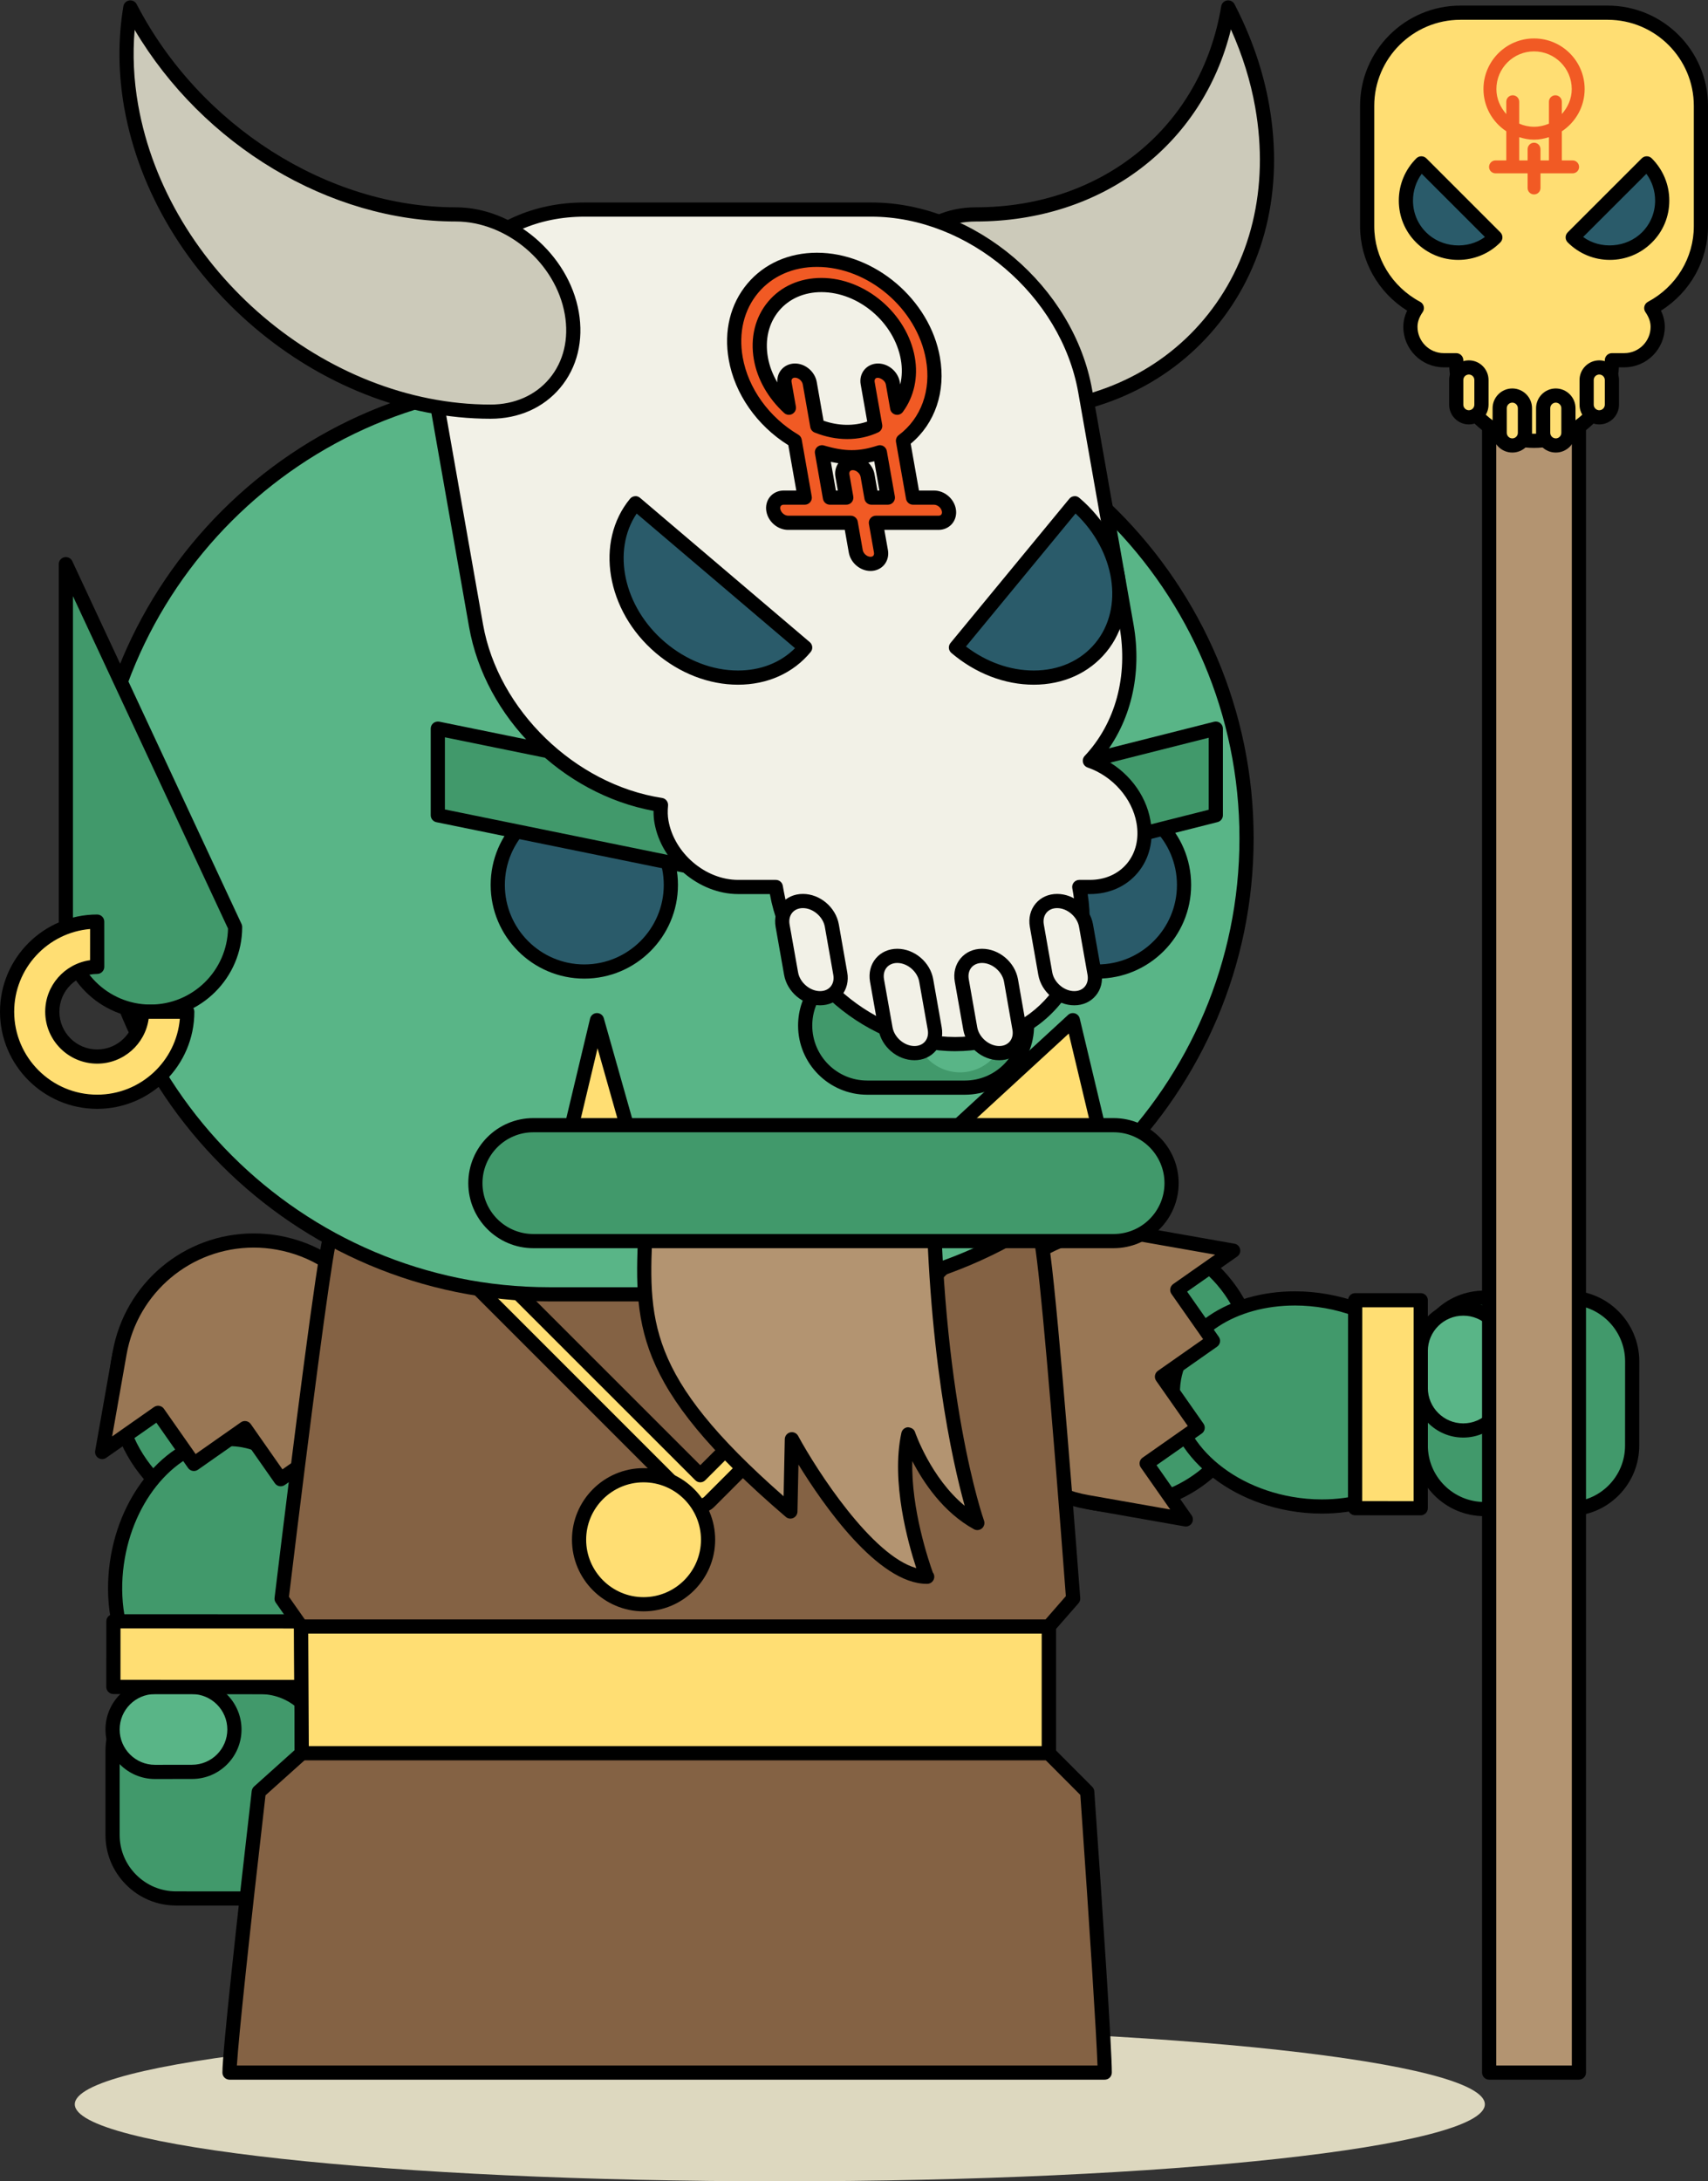 <?xml version="1.0" encoding="utf-8"?>
<svg viewBox="131.906 288.931 75.285 96.138" width="75.285" height="96.138" xmlns="http://www.w3.org/2000/svg">
  <rect x="131.906" y="288.931" width="75.285" height="96.138" fill="#333333" stroke="none"/>
  <g transform="matrix(0.125, 0, 0, -0.125, 0, 526.138)">
    <path id="path58" style="fill:#ddd8bf;fill-opacity:1;fill-rule:nonzero;stroke:none" d="M 1578.84 1155.71 C 1578.84 1140.71 1467.53 1128.55 1330.23 1128.55 C 1192.92 1128.55 1081.62 1140.71 1081.62 1155.71 C 1081.62 1170.69 1192.92 1182.85 1330.23 1182.85 C 1467.53 1182.85 1578.84 1170.69 1578.84 1155.71"/>
    <path id="path4348" style="fill:#41996b;fill-opacity:1;fill-rule:nonzero;stroke:none" d="M 1191.67 1400.9 C 1187.06 1374.72 1162.09 1357.25 1135.92 1361.87 C 1109.76 1366.46 1092.29 1391.42 1096.9 1417.57 C 1101.51 1443.78 1126.46 1461.26 1152.66 1456.61 C 1178.81 1452.01 1196.28 1427.04 1191.67 1400.9"/>
    <path id="path4350" style="fill:#000000;fill-opacity:1;fill-rule:nonzero;stroke:none" d="M 1144.19 1454.87 C 1122.06 1454.87 1103.21 1439 1099.37 1417.14 C 1097.25 1405.14 1099.94 1393.04 1106.92 1383.07 C 1113.91 1373.09 1124.36 1366.44 1136.35 1364.33 C 1139 1363.86 1141.68 1363.63 1144.34 1363.63 C 1166.49 1363.63 1185.36 1379.49 1189.21 1401.33 C 1191.32 1413.32 1188.64 1425.42 1181.65 1435.4 C 1174.66 1445.38 1164.21 1452.03 1152.23 1454.15 C 1149.57 1454.62 1146.87 1454.87 1144.19 1454.87 Z M 1144.34 1358.63 C 1141.39 1358.63 1138.41 1358.89 1135.49 1359.41 C 1122.18 1361.74 1110.58 1369.12 1102.82 1380.2 C 1095.07 1391.27 1092.09 1404.7 1094.44 1418 C 1098.71 1442.26 1119.63 1459.87 1144.19 1459.87 C 1147.16 1459.87 1150.15 1459.6 1153.1 1459.08 C 1166.4 1456.73 1177.99 1449.34 1185.75 1438.27 C 1193.5 1427.19 1196.48 1413.77 1194.13 1400.47 C 1189.86 1376.22 1168.92 1358.63 1144.34 1358.63"/>
    <path id="path4352" style="fill:#41996b;fill-opacity:1;fill-rule:nonzero;stroke:none" d="M 1168.21 1336.16 C 1163.59 1310.01 1143.86 1291.6 1124.16 1295.08 C 1104.45 1298.55 1092.19 1322.59 1096.82 1348.76 C 1101.44 1374.93 1121.16 1393.29 1140.9 1389.84 C 1160.61 1386.36 1172.85 1362.34 1168.21 1336.16"/>
    <path id="path4354" style="fill:#000000;fill-opacity:1;fill-rule:nonzero;stroke:none" d="M 1136.09 1387.76 C 1119.08 1387.76 1103.25 1370.8 1099.28 1348.32 C 1097.13 1336.2 1098.67 1324.2 1103.59 1314.54 C 1108.39 1305.12 1115.85 1299.09 1124.59 1297.54 C 1126.04 1297.29 1127.51 1297.16 1128.98 1297.16 C 1145.97 1297.16 1161.77 1314.11 1165.75 1336.6 C 1167.9 1348.72 1166.37 1360.72 1161.46 1370.37 C 1156.66 1379.8 1149.21 1385.83 1140.47 1387.38 C 1139.01 1387.63 1137.55 1387.76 1136.09 1387.76 Z M 1128.98 1292.16 C 1127.22 1292.16 1125.45 1292.32 1123.72 1292.62 C 1113.4 1294.44 1104.66 1301.42 1099.14 1312.27 C 1093.72 1322.89 1092.03 1336.01 1094.36 1349.2 C 1098.74 1374.03 1116.68 1392.76 1136.09 1392.76 C 1137.85 1392.76 1139.61 1392.6 1141.33 1392.3 C 1151.66 1390.48 1160.39 1383.5 1165.91 1372.65 C 1171.32 1362.02 1173.01 1348.91 1170.67 1335.72 C 1166.28 1310.88 1148.36 1292.16 1128.98 1292.16"/>
    <path id="path4356" style="fill:#41996b;fill-opacity:1;fill-rule:nonzero;stroke:none" d="M 1169.48 1250.74 C 1169.48 1238.35 1159.4 1228.31 1147.03 1228.27 L 1117.35 1228.29 C 1104.98 1228.29 1094.93 1238.34 1094.94 1250.72 L 1094.94 1280.38 C 1094.94 1292.79 1104.98 1302.85 1117.35 1302.84 L 1147.05 1302.83 C 1159.42 1302.85 1169.46 1292.79 1169.46 1280.36 L 1169.48 1250.74"/>
    <path id="path4358" style="fill:#000000;fill-opacity:1;fill-rule:nonzero;stroke:none" d="M 1117.35 1300.34 C 1106.36 1300.34 1097.44 1291.39 1097.44 1280.38 L 1097.44 1250.72 C 1097.44 1245.4 1099.5 1240.4 1103.26 1236.64 C 1107.03 1232.87 1112.03 1230.79 1117.35 1230.79 L 1147.03 1230.77 C 1158.03 1230.81 1166.98 1239.77 1166.98 1250.74 L 1166.96 1280.36 C 1166.96 1291.37 1158.04 1300.33 1147.08 1300.33 L 1117.35 1300.34 Z M 1147.04 1225.77 L 1147.03 1225.77 L 1117.35 1225.79 C 1110.69 1225.79 1104.43 1228.39 1099.73 1233.11 C 1095.02 1237.82 1092.43 1244.08 1092.44 1250.72 L 1092.44 1280.38 C 1092.44 1294.14 1103.61 1305.34 1117.33 1305.34 L 1147.05 1305.33 C 1160.8 1305.33 1171.96 1294.12 1171.96 1280.36 L 1171.98 1250.74 C 1171.98 1237.02 1160.79 1225.81 1147.04 1225.77"/>
    <path id="path4360" style="fill:#59b587;fill-opacity:1;fill-rule:nonzero;stroke:none" d="M 1137.91 1287.86 C 1137.91 1279.58 1131.23 1272.9 1122.97 1272.92 L 1109.9 1272.9 C 1101.65 1272.9 1094.94 1279.6 1094.94 1287.86 L 1094.94 1287.86 C 1094.93 1296.14 1101.63 1302.85 1109.9 1302.85 L 1122.93 1302.85 C 1131.23 1302.84 1137.91 1296.13 1137.91 1287.86 L 1137.91 1287.86"/>
    <path id="path4362" style="fill:#000000;fill-opacity:1;fill-rule:nonzero;stroke:none" d="M 1109.9 1300.35 C 1103.02 1300.35 1097.43 1294.75 1097.44 1287.86 C 1097.44 1280.99 1103.03 1275.4 1109.89 1275.4 L 1122.96 1275.42 C 1129.84 1275.42 1135.41 1281.01 1135.41 1287.86 C 1135.41 1294.74 1129.81 1300.34 1122.93 1300.35 L 1109.9 1300.35 Z M 1109.9 1270.4 L 1109.9 1270.4 C 1100.27 1270.4 1092.44 1278.24 1092.44 1287.86 C 1092.43 1297.49 1100.26 1305.35 1109.89 1305.35 L 1122.93 1305.35 C 1132.57 1305.34 1140.41 1297.48 1140.41 1287.86 C 1140.41 1278.25 1132.6 1270.42 1123 1270.42 L 1109.9 1270.4"/>
    <path id="path4364" style="fill:#ffde73;fill-opacity:1;fill-rule:nonzero;stroke:none" d="M 1168.56 1302.85 L 1095.23 1302.86 L 1095.24 1326 L 1168.56 1325.97 L 1168.56 1302.85"/>
    <path id="path4366" style="fill:#000000;fill-opacity:1;fill-rule:nonzero;stroke:none" d="M 1097.73 1305.36 L 1166.06 1305.35 L 1166.06 1323.47 L 1097.74 1323.5 L 1097.73 1305.36 Z M 1168.56 1300.35 L 1168.56 1300.35 L 1095.23 1300.36 C 1094.57 1300.36 1093.93 1300.63 1093.46 1301.1 C 1092.99 1301.57 1092.73 1302.2 1092.73 1302.86 L 1092.74 1326 C 1092.74 1327.38 1093.86 1328.5 1095.24 1328.5 L 1095.24 1328.5 L 1168.56 1328.47 C 1169.95 1328.47 1171.06 1327.35 1171.06 1325.97 L 1171.06 1302.85 C 1171.06 1302.19 1170.8 1301.56 1170.33 1301.09 C 1169.86 1300.62 1169.23 1300.35 1168.56 1300.35"/>
    <path id="path4368" style="fill:#997755;fill-opacity:1;fill-rule:nonzero;stroke:none" d="M 1111.01 1399.51 L 1123.61 1381.5 L 1141.62 1394.11 L 1154.23 1376.11 L 1172.23 1388.7 L 1186.04 1369 L 1192.17 1403.8 C 1196.81 1429.96 1179.33 1454.92 1153.15 1459.52 C 1126.98 1464.14 1102.04 1446.67 1097.42 1420.5 L 1091.27 1385.7 L 1111.01 1399.51"/>
    <path id="path4370" style="fill:#000000;fill-opacity:1;fill-rule:nonzero;stroke:none" d="M 1172.23 1391.2 C 1173.02 1391.2 1173.79 1390.83 1174.28 1390.14 L 1184.63 1375.37 L 1189.71 1404.23 C 1191.83 1416.22 1189.16 1428.32 1182.18 1438.29 C 1175.19 1448.28 1164.73 1454.94 1152.71 1457.06 C 1150.07 1457.53 1147.39 1457.77 1144.73 1457.77 C 1122.6 1457.77 1103.74 1441.91 1099.88 1420.07 L 1094.79 1391.2 L 1109.57 1401.56 C 1110.71 1402.34 1112.27 1402.07 1113.05 1400.94 L 1124.23 1384.98 L 1140.19 1396.17 C 1140.73 1396.55 1141.4 1396.71 1142.06 1396.58 C 1142.71 1396.46 1143.29 1396.09 1143.67 1395.55 L 1154.84 1379.58 L 1170.8 1390.76 C 1171.24 1391.06 1171.73 1391.2 1172.23 1391.2 Z M 1186.04 1366.5 C 1185.24 1366.5 1184.47 1366.89 1184 1367.56 L 1171.62 1385.23 L 1155.66 1374.06 C 1154.53 1373.27 1152.97 1373.54 1152.18 1374.67 L 1141.01 1390.63 L 1125.05 1379.45 C 1124.5 1379.07 1123.82 1378.91 1123.18 1379.04 C 1122.52 1379.15 1121.94 1379.52 1121.57 1380.06 L 1110.39 1396.03 L 1092.71 1383.65 C 1091.88 1383.06 1090.78 1383.04 1089.93 1383.59 C 1089.08 1384.13 1088.64 1385.14 1088.81 1386.14 L 1094.96 1420.94 C 1099.24 1445.17 1120.17 1462.77 1144.73 1462.77 C 1147.68 1462.77 1150.66 1462.5 1153.58 1461.99 C 1166.91 1459.64 1178.52 1452.24 1186.27 1441.17 C 1194.02 1430.09 1196.99 1416.66 1194.63 1403.36 L 1188.51 1368.57 C 1188.33 1367.57 1187.57 1366.78 1186.59 1366.56 C 1186.41 1366.52 1186.23 1366.5 1186.04 1366.5"/>
    <path id="path4372" style="fill:#41996b;fill-opacity:1;fill-rule:nonzero;stroke:none" d="M 1458.2 1462.31 C 1484.36 1457.7 1501.83 1432.74 1497.22 1406.58 C 1492.63 1380.4 1467.67 1362.94 1441.51 1367.55 C 1415.31 1372.16 1397.84 1397.1 1402.47 1423.29 C 1407.08 1449.45 1432.04 1466.93 1458.2 1462.31"/>
    <path id="path4374" style="fill:#000000;fill-opacity:1;fill-rule:nonzero;stroke:none" d="M 1449.79 1460.55 C 1427.64 1460.55 1408.78 1444.7 1404.93 1422.86 C 1402.81 1410.85 1405.49 1398.74 1412.48 1388.76 C 1419.46 1378.78 1429.93 1372.13 1441.94 1370.01 C 1444.58 1369.55 1447.26 1369.31 1449.91 1369.31 C 1472.07 1369.31 1490.93 1385.17 1494.76 1407.01 C 1499.13 1431.78 1482.53 1455.48 1457.77 1459.85 C 1455.13 1460.32 1452.45 1460.55 1449.79 1460.55 Z M 1449.91 1364.31 C 1446.97 1364.31 1444 1364.57 1441.07 1365.09 C 1427.74 1367.43 1416.13 1374.83 1408.38 1385.89 C 1400.63 1396.97 1397.65 1410.4 1400.01 1423.73 C 1404.28 1447.96 1425.21 1465.55 1449.79 1465.55 C 1452.73 1465.55 1455.71 1465.29 1458.64 1464.77 C 1486.11 1459.93 1504.53 1433.63 1499.68 1406.15 C 1495.43 1381.91 1474.5 1364.31 1449.91 1364.31"/>
    <path id="path4376" style="fill:#41996b;fill-opacity:1;fill-rule:nonzero;stroke:none" d="M 1522.93 1438.87 C 1549.08 1434.24 1567.5 1414.52 1563.99 1394.8 C 1560.53 1375.09 1536.5 1362.83 1510.32 1367.45 C 1484.15 1372.08 1465.78 1391.81 1469.24 1411.56 C 1472.71 1431.24 1496.75 1443.49 1522.93 1438.87"/>
    <path id="path4378" style="fill:#000000;fill-opacity:1;fill-rule:nonzero;stroke:none" d="M 1511.91 1437.35 C 1490.96 1437.35 1474.43 1426.57 1471.7 1411.12 C 1468.49 1392.78 1486.01 1374.29 1510.76 1369.92 C 1514.28 1369.29 1517.84 1368.98 1521.34 1368.98 C 1542.29 1368.98 1558.81 1379.77 1561.53 1395.23 C 1562.8 1402.37 1560.97 1409.72 1556.25 1416.48 C 1549.29 1426.45 1536.67 1433.9 1522.5 1436.41 C 1518.97 1437.03 1515.41 1437.35 1511.91 1437.35 Z M 1521.34 1363.98 C 1517.55 1363.98 1513.7 1364.32 1509.89 1364.99 C 1482.43 1369.85 1463.09 1390.93 1466.78 1411.99 C 1469.93 1429.87 1488.49 1442.35 1511.91 1442.35 C 1515.7 1442.35 1519.56 1442.01 1523.36 1441.33 C 1539.05 1438.56 1552.52 1430.54 1560.35 1419.34 C 1565.85 1411.47 1567.96 1402.83 1566.45 1394.36 C 1563.31 1376.48 1544.76 1363.98 1521.34 1363.98"/>
    <path id="path4380" style="fill:#41996b;fill-opacity:1;fill-rule:nonzero;stroke:none" d="M 1608.35 1440.13 C 1620.74 1440.13 1630.77 1430.05 1630.8 1417.67 L 1630.78 1388 C 1630.79 1375.62 1620.75 1365.56 1608.37 1365.59 L 1578.69 1365.58 C 1566.3 1365.58 1556.24 1375.62 1556.24 1388 L 1556.25 1417.69 C 1556.24 1430.07 1566.3 1440.11 1578.71 1440.11 L 1608.35 1440.13"/>
    <path id="path4382" style="fill:#000000;fill-opacity:1;fill-rule:nonzero;stroke:none" d="M 1608.35 1437.63 L 1578.71 1437.61 C 1573.36 1437.61 1568.34 1435.53 1564.57 1431.75 C 1560.82 1427.99 1558.75 1423 1558.75 1417.69 L 1558.74 1388 C 1558.74 1377.02 1567.69 1368.08 1578.69 1368.08 L 1608.37 1368.09 C 1613.72 1368.09 1618.71 1370.16 1622.46 1373.91 C 1626.22 1377.68 1628.28 1382.68 1628.28 1388 L 1628.3 1417.67 C 1628.27 1428.68 1619.33 1437.63 1608.35 1437.63 Z M 1578.69 1363.08 L 1578.69 1363.08 C 1564.93 1363.08 1553.74 1374.26 1553.74 1388 L 1553.75 1417.69 C 1553.75 1424.33 1556.33 1430.58 1561.03 1435.29 C 1565.75 1440.01 1572.03 1442.61 1578.71 1442.61 L 1608.35 1442.63 C 1622.08 1442.63 1633.26 1431.44 1633.3 1417.68 L 1633.28 1388 C 1633.29 1381.35 1630.7 1375.09 1625.99 1370.37 C 1621.3 1365.68 1615.06 1363.09 1608.42 1363.09 L 1578.69 1363.08"/>
    <path id="path4384" style="fill:#59b587;fill-opacity:1;fill-rule:nonzero;stroke:none" d="M 1571.23 1436.27 C 1579.5 1436.27 1586.19 1429.58 1586.17 1421.33 L 1586.19 1408.26 C 1586.18 1400.01 1579.48 1393.29 1571.23 1393.29 L 1571.23 1393.29 C 1562.95 1393.28 1556.24 1399.99 1556.24 1408.26 L 1556.24 1421.3 C 1556.24 1429.58 1562.97 1436.27 1571.23 1436.27 L 1571.23 1436.27"/>
    <path id="path4386" style="fill:#000000;fill-opacity:1;fill-rule:nonzero;stroke:none" d="M 1571.23 1433.77 C 1564.34 1433.77 1558.74 1428.18 1558.74 1421.3 L 1558.74 1408.26 C 1558.74 1401.38 1564.34 1395.79 1571.21 1395.79 L 1571.21 1393.29 L 1571.22 1395.79 C 1578.09 1395.79 1583.68 1401.39 1583.69 1408.26 L 1583.67 1421.33 C 1583.68 1424.65 1582.39 1427.77 1580.05 1430.12 C 1577.71 1432.47 1574.57 1433.77 1571.23 1433.77 Z M 1571.23 1390.79 L 1571.21 1390.79 C 1561.58 1390.79 1553.74 1398.63 1553.74 1408.26 L 1553.74 1421.3 C 1553.74 1430.94 1561.59 1438.77 1571.23 1438.77 C 1575.91 1438.77 1580.3 1436.96 1583.59 1433.65 C 1586.88 1430.35 1588.68 1425.98 1588.67 1421.32 L 1588.69 1408.26 C 1588.68 1398.63 1580.84 1390.79 1571.23 1390.79"/>
    <path id="path4388" style="fill:#ffde73;fill-opacity:1;fill-rule:nonzero;stroke:none" d="M 1556.24 1439.21 L 1556.23 1365.87 L 1533.08 1365.89 L 1533.11 1439.21 L 1556.24 1439.21"/>
    <path id="path4390" style="fill:#000000;fill-opacity:1;fill-rule:nonzero;stroke:none" d="M 1535.58 1368.39 L 1553.73 1368.37 L 1553.74 1436.71 L 1535.61 1436.71 L 1535.58 1368.39 Z M 1556.23 1363.37 L 1556.23 1363.37 L 1533.08 1363.39 C 1531.69 1363.39 1530.58 1364.52 1530.58 1365.89 L 1530.61 1439.21 C 1530.61 1440.59 1531.72 1441.71 1533.11 1441.71 L 1556.24 1441.71 C 1556.9 1441.71 1557.53 1441.45 1558 1440.98 C 1558.47 1440.51 1558.74 1439.88 1558.74 1439.21 L 1558.73 1365.87 C 1558.73 1365.21 1558.46 1364.57 1557.99 1364.1 C 1557.52 1363.64 1556.89 1363.37 1556.23 1363.37"/>
    <path id="path4392" style="fill:#997755;fill-opacity:1;fill-rule:nonzero;stroke:none" d="M 1459.58 1381.65 L 1477.57 1394.26 L 1464.98 1412.26 L 1482.97 1424.88 L 1470.38 1442.86 L 1490.1 1456.69 L 1455.29 1462.83 C 1429.13 1467.45 1404.17 1449.97 1399.55 1423.8 C 1394.94 1397.63 1412.41 1372.69 1438.58 1368.06 L 1473.39 1361.93 L 1459.58 1381.65"/>
    <path id="path4394" style="fill:#000000;fill-opacity:1;fill-rule:nonzero;stroke:none" d="M 1446.87 1461.07 C 1424.73 1461.07 1405.86 1445.21 1402.01 1423.37 C 1397.65 1398.61 1414.25 1374.91 1439.01 1370.52 L 1467.89 1365.43 L 1457.54 1380.22 C 1456.74 1381.35 1457.02 1382.91 1458.15 1383.7 L 1474.09 1394.88 L 1462.93 1410.82 C 1462.14 1411.96 1462.42 1413.51 1463.54 1414.31 L 1479.49 1425.49 L 1468.33 1441.43 C 1467.54 1442.56 1467.82 1444.11 1468.95 1444.92 L 1483.73 1455.28 L 1454.86 1460.36 C 1452.21 1460.83 1449.53 1461.07 1446.87 1461.07 Z M 1473.39 1359.43 C 1473.25 1359.43 1473.11 1359.44 1472.96 1359.47 L 1438.14 1365.6 C 1410.67 1370.46 1392.25 1396.76 1397.09 1424.23 C 1401.36 1448.48 1422.29 1466.07 1446.87 1466.07 C 1449.81 1466.07 1452.8 1465.8 1455.73 1465.29 L 1490.54 1459.15 C 1491.53 1458.98 1492.32 1458.23 1492.54 1457.24 C 1492.76 1456.24 1492.36 1455.23 1491.54 1454.64 L 1473.86 1442.25 L 1485.02 1426.31 C 1485.82 1425.18 1485.54 1423.63 1484.41 1422.83 L 1468.46 1411.64 L 1479.62 1395.7 C 1480.42 1394.56 1480.14 1393 1479.01 1392.21 L 1463.07 1381.04 L 1475.44 1363.36 C 1476.02 1362.53 1476.04 1361.44 1475.5 1360.58 C 1475.04 1359.86 1474.24 1359.43 1473.39 1359.43"/>
    <path id="path4396" style="fill:#846244;fill-opacity:1;fill-rule:nonzero;stroke:none" d="M 1425.07 1279.49 L 1425.07 1324.17 L 1433.66 1334.01 C 1428.96 1396.22 1424.12 1453.96 1422.19 1461.05 L 1171.54 1461.05 C 1169.56 1453.89 1162.11 1396.56 1154.55 1334.01 L 1161.42 1324.17 L 1161.66 1279.49 L 1146.5 1265.88 C 1140.66 1215.43 1136.15 1173 1136.18 1166.89 L 1444.8 1166.89 C 1444.83 1173.65 1442.17 1215.41 1438.63 1265.88 L 1425.07 1279.49"/>
    <path id="path4398" style="fill:#000000;fill-opacity:1;fill-rule:nonzero;stroke:none" d="M 1138.78 1169.39 L 1442.25 1169.39 C 1441.88 1180.2 1439.59 1216.3 1436.2 1264.78 L 1423.3 1277.72 C 1422.83 1278.19 1422.57 1278.82 1422.57 1279.49 L 1422.57 1324.17 C 1422.57 1324.78 1422.79 1325.36 1423.18 1325.81 L 1431.09 1334.87 C 1425.89 1403.55 1421.96 1447.9 1420.16 1458.55 L 1173.54 1458.55 C 1171.33 1447.43 1165.06 1400.13 1157.14 1334.65 L 1163.47 1325.61 C 1163.76 1325.19 1163.92 1324.69 1163.92 1324.18 L 1164.16 1279.5 C 1164.16 1278.78 1163.86 1278.1 1163.33 1277.62 L 1148.87 1264.65 C 1143.25 1215.95 1139.44 1179.95 1138.78 1169.39 Z M 1444.8 1164.39 L 1136.18 1164.39 C 1134.8 1164.39 1133.68 1165.5 1133.68 1166.88 C 1133.64 1173.89 1138.99 1222.77 1144.01 1266.17 C 1144.09 1266.77 1144.38 1267.34 1144.83 1267.75 L 1159.15 1280.6 L 1158.93 1323.38 L 1152.5 1332.57 C 1152.14 1333.08 1151.99 1333.69 1152.07 1334.31 C 1158.89 1390.75 1166.96 1453.85 1169.14 1461.71 C 1169.43 1462.8 1170.42 1463.55 1171.54 1463.55 L 1422.19 1463.55 C 1423.32 1463.55 1424.31 1462.8 1424.6 1461.7 C 1426.9 1453.24 1432.83 1378.19 1436.16 1334.19 C 1436.21 1333.53 1435.99 1332.86 1435.55 1332.37 L 1427.57 1323.24 L 1427.57 1280.52 L 1440.4 1267.65 C 1440.83 1267.22 1441.08 1266.65 1441.12 1266.06 C 1444.14 1223.12 1447.34 1174.52 1447.3 1166.88 C 1447.29 1165.5 1446.18 1164.39 1444.8 1164.39"/>
    <path id="path4400" style="fill:#ffde73;fill-opacity:1;fill-rule:nonzero;stroke:none" d="M 1161.42 1324.17 L 1161.66 1279.49 L 1425.07 1279.49 L 1425.07 1324.17 L 1161.42 1324.17"/>
    <path id="path4402" style="fill:#000000;fill-opacity:1;fill-rule:nonzero;stroke:none" d="M 1164.14 1281.99 L 1422.57 1281.99 L 1422.57 1321.67 L 1163.94 1321.67 L 1164.14 1281.99 Z M 1425.07 1276.99 L 1161.66 1276.99 C 1160.28 1276.99 1159.16 1278.1 1159.16 1279.48 L 1158.92 1324.16 C 1158.92 1324.83 1159.18 1325.46 1159.65 1325.94 C 1160.12 1326.41 1160.76 1326.67 1161.42 1326.67 L 1425.07 1326.67 C 1426.45 1326.67 1427.57 1325.55 1427.57 1324.17 L 1427.57 1279.49 C 1427.57 1278.11 1426.45 1276.99 1425.07 1276.99"/>
    <path id="path4404" style="fill:#ffde73;fill-opacity:1;fill-rule:nonzero;stroke:none" d="M 1208.26 1471.42 L 1302.18 1377.51 L 1396.08 1471.42 L 1302.18 1565.33 L 1208.26 1471.42 Z M 1302.18 1366.79 C 1301.01 1366.79 1299.87 1367.27 1299.05 1368.1 L 1198.86 1468.29 C 1198.02 1469.11 1197.56 1470.24 1197.56 1471.42 C 1197.56 1472.61 1198.02 1473.73 1198.86 1474.56 L 1299.05 1574.74 C 1300.78 1576.48 1303.59 1576.48 1305.32 1574.74 L 1405.5 1474.56 C 1406.33 1473.73 1406.8 1472.61 1406.8 1471.42 C 1406.8 1470.24 1406.33 1469.11 1405.5 1468.29 L 1305.32 1368.1 C 1304.49 1367.27 1303.35 1366.79 1302.18 1366.79"/>
    <path id="path4406" style="fill:#000000;fill-opacity:1;fill-rule:nonzero;stroke:none" d="M 1211.8 1471.42 L 1302.18 1381.05 L 1392.55 1471.42 L 1302.18 1561.79 L 1211.8 1471.42 Z M 1302.18 1375.01 C 1301.54 1375.01 1300.9 1375.26 1300.42 1375.75 L 1206.49 1469.65 C 1206.03 1470.12 1205.76 1470.76 1205.76 1471.42 C 1205.76 1472.08 1206.03 1472.72 1206.49 1473.19 L 1300.42 1567.09 C 1301.39 1568.07 1302.97 1568.07 1303.95 1567.09 L 1397.85 1473.19 C 1398.83 1472.21 1398.83 1470.63 1397.85 1469.65 L 1303.95 1375.75 C 1303.46 1375.26 1302.82 1375.01 1302.18 1375.01 Z M 1302.18 1573.54 C 1301.67 1573.54 1301.18 1573.34 1300.82 1572.97 L 1200.63 1472.8 C 1200.25 1472.43 1200.06 1471.95 1200.06 1471.42 C 1200.06 1470.9 1200.25 1470.42 1200.61 1470.08 L 1300.82 1369.87 C 1301.55 1369.12 1302.82 1369.14 1303.55 1369.87 L 1403.74 1470.06 C 1404.1 1470.42 1404.3 1470.9 1404.3 1471.42 C 1404.3 1471.95 1404.1 1472.43 1403.74 1472.8 L 1303.55 1572.97 C 1303.18 1573.34 1302.7 1573.54 1302.18 1573.54 Z M 1302.18 1364.29 C 1300.36 1364.29 1298.57 1365.03 1297.28 1366.34 L 1197.09 1466.53 C 1195.79 1467.8 1195.06 1469.54 1195.06 1471.42 C 1195.06 1473.29 1195.78 1475.04 1197.1 1476.34 L 1297.28 1576.51 C 1299.89 1579.12 1304.47 1579.12 1307.09 1576.51 L 1407.27 1476.33 C 1408.58 1475.02 1409.3 1473.28 1409.3 1471.42 C 1409.3 1469.55 1408.57 1467.82 1407.26 1466.52 L 1307.08 1366.33 C 1305.79 1365.03 1304 1364.29 1302.18 1364.29"/>
    <path id="path4408" style="fill:#ffde73;fill-opacity:1;fill-rule:nonzero;stroke:none" d="M 1304.93 1354.77 C 1304.93 1342.2 1294.74 1332.02 1282.18 1332.02 C 1269.61 1332.02 1259.44 1342.2 1259.44 1354.77 C 1259.44 1367.32 1269.61 1377.51 1282.18 1377.51 C 1294.74 1377.51 1304.93 1367.32 1304.93 1354.77"/>
    <path id="path4410" style="fill:#000000;fill-opacity:1;fill-rule:nonzero;stroke:none" d="M 1282.18 1375.01 C 1271.02 1375.01 1261.94 1365.93 1261.94 1354.77 C 1261.94 1343.61 1271.02 1334.52 1282.18 1334.52 C 1293.34 1334.52 1302.43 1343.61 1302.43 1354.77 C 1302.43 1365.93 1293.34 1375.01 1282.18 1375.01 Z M 1282.18 1329.52 C 1268.26 1329.52 1256.94 1340.85 1256.94 1354.77 C 1256.94 1368.68 1268.26 1380.01 1282.18 1380.01 C 1296.1 1380.01 1307.43 1368.68 1307.43 1354.77 C 1307.43 1340.85 1296.1 1329.52 1282.18 1329.52"/>
    <path id="path4412" style="fill:#59b587;fill-opacity:1;fill-rule:nonzero;stroke:none" d="M 1494.81 1602.1 C 1494.81 1513.29 1422.82 1441.3 1334 1441.3 L 1248.91 1441.3 C 1160.09 1441.3 1088.08 1513.29 1088.08 1602.1 L 1088.08 1602.1 C 1088.08 1690.91 1160.09 1762.92 1248.91 1762.92 L 1334 1762.92 C 1422.82 1762.92 1494.81 1690.91 1494.81 1602.1 L 1494.81 1602.1"/>
    <path id="path4414" style="fill:#000000;fill-opacity:1;fill-rule:nonzero;stroke:none" d="M 1248.91 1760.42 C 1161.61 1760.42 1090.58 1689.4 1090.58 1602.1 C 1090.58 1514.82 1161.61 1443.8 1248.91 1443.8 L 1334 1443.8 C 1421.29 1443.8 1492.31 1514.82 1492.31 1602.1 C 1492.31 1689.4 1421.29 1760.42 1334 1760.42 L 1248.91 1760.42 Z M 1334 1438.8 L 1248.91 1438.8 C 1158.85 1438.8 1085.58 1512.05 1085.58 1602.1 C 1085.58 1692.16 1158.85 1765.42 1248.91 1765.42 L 1334 1765.42 C 1424.05 1765.42 1497.31 1692.16 1497.31 1602.1 C 1497.31 1512.05 1424.05 1438.8 1334 1438.8"/>
    <path id="path4416" style="fill:#41996b;fill-opacity:1;fill-rule:nonzero;stroke:none" d="M 1398.81 1557.59 C 1397.84 1579.62 1379.82 1597.21 1357.56 1597.21 L 1357.56 1557.57 C 1347.14 1555.89 1339.17 1546.94 1339.17 1536.05 C 1339.17 1523.97 1348.96 1514.17 1361.04 1514.17 L 1395.51 1514.17 C 1407.59 1514.17 1417.39 1523.97 1417.39 1536.05 C 1417.39 1547 1409.31 1555.99 1398.81 1557.59"/>
    <path id="path4418" style="fill:#000000;fill-opacity:1;fill-rule:nonzero;stroke:none" d="M 1360.06 1594.63 L 1360.06 1557.57 C 1360.06 1556.34 1359.17 1555.3 1357.96 1555.1 C 1348.52 1553.58 1341.67 1545.57 1341.67 1536.05 C 1341.67 1525.36 1350.36 1516.67 1361.04 1516.67 L 1395.51 1516.67 C 1406.2 1516.67 1414.89 1525.36 1414.89 1536.05 C 1414.89 1545.65 1407.97 1553.67 1398.43 1555.12 C 1397.25 1555.3 1396.36 1556.29 1396.31 1557.48 C 1395.43 1577.51 1379.72 1593.38 1360.06 1594.63 Z M 1395.51 1511.67 L 1361.04 1511.67 C 1347.6 1511.67 1336.67 1522.61 1336.67 1536.05 C 1336.67 1547.32 1344.28 1556.91 1355.06 1559.61 L 1355.06 1597.21 C 1355.06 1598.59 1356.18 1599.71 1357.56 1599.71 C 1380.39 1599.71 1399.18 1582.28 1401.18 1559.68 C 1412.13 1557.09 1419.89 1547.45 1419.89 1536.05 C 1419.89 1522.61 1408.96 1511.67 1395.51 1511.67"/>
    <path id="path4420" style="fill:#59b587;fill-opacity:1;fill-rule:nonzero;stroke:none" d="M 1409.75 1535.54 C 1409.75 1526.72 1402.6 1519.56 1393.77 1519.56 C 1384.94 1519.56 1377.79 1526.72 1377.79 1535.54 C 1377.79 1544.37 1384.94 1551.53 1393.77 1551.53 C 1402.6 1551.53 1409.75 1544.37 1409.75 1535.54"/>
    <path id="path4422" style="fill:#2a5b6a;fill-opacity:1;fill-rule:nonzero;stroke:none" d="M 1291.81 1585.64 C 1291.81 1568.76 1278.14 1555.11 1261.28 1555.11 C 1244.44 1555.11 1230.77 1568.76 1230.77 1585.64 C 1230.77 1602.48 1244.44 1616.15 1261.28 1616.15 C 1278.14 1616.15 1291.81 1602.48 1291.81 1585.64"/>
    <path id="path4424" style="fill:#000000;fill-opacity:1;fill-rule:nonzero;stroke:none" d="M 1261.28 1613.65 C 1245.83 1613.65 1233.27 1601.08 1233.27 1585.64 C 1233.27 1570.18 1245.83 1557.61 1261.28 1557.61 C 1276.74 1557.61 1289.31 1570.18 1289.31 1585.64 C 1289.31 1601.08 1276.74 1613.65 1261.28 1613.65 Z M 1261.28 1552.61 C 1243.08 1552.61 1228.27 1567.43 1228.27 1585.64 C 1228.27 1603.84 1243.08 1618.65 1261.28 1618.65 C 1279.5 1618.65 1294.31 1603.84 1294.31 1585.64 C 1294.31 1567.43 1279.5 1552.61 1261.28 1552.61"/>
    <path id="path4426" style="fill:#2a5b6a;fill-opacity:1;fill-rule:nonzero;stroke:none" d="M 1472.77 1585.64 C 1472.77 1568.76 1459.11 1555.11 1442.27 1555.11 C 1425.42 1555.11 1411.74 1568.76 1411.74 1585.64 C 1411.74 1602.48 1425.42 1616.15 1442.27 1616.15 C 1459.11 1616.15 1472.77 1602.48 1472.77 1585.64"/>
    <path id="path4428" style="fill:#000000;fill-opacity:1;fill-rule:nonzero;stroke:none" d="M 1442.27 1613.65 C 1426.81 1613.65 1414.24 1601.08 1414.24 1585.64 C 1414.24 1570.18 1426.81 1557.61 1442.27 1557.61 C 1457.71 1557.61 1470.27 1570.18 1470.27 1585.64 C 1470.27 1601.08 1457.71 1613.65 1442.27 1613.65 Z M 1442.27 1552.61 C 1424.05 1552.61 1409.24 1567.43 1409.24 1585.64 C 1409.24 1603.84 1424.05 1618.65 1442.27 1618.65 C 1460.46 1618.65 1475.27 1603.84 1475.27 1585.64 C 1475.27 1567.43 1460.46 1552.61 1442.27 1552.61"/>
    <path id="path4430" style="fill:#41996b;fill-opacity:1;fill-rule:nonzero;stroke:none" d="M 1312.96 1589.12 L 1209.63 1610.21 L 1209.63 1640.76 L 1312.96 1619.67 L 1312.96 1589.12"/>
    <path id="path4432" style="fill:#000000;fill-opacity:1;fill-rule:nonzero;stroke:none" d="M 1212.13 1612.25 L 1310.46 1592.19 L 1310.46 1617.63 L 1212.13 1637.69 L 1212.13 1612.25 Z M 1312.96 1586.62 C 1312.8 1586.62 1312.63 1586.64 1312.47 1586.67 L 1209.14 1607.76 C 1207.97 1607.99 1207.13 1609.02 1207.13 1610.21 L 1207.13 1640.76 C 1207.13 1641.51 1207.47 1642.22 1208.05 1642.69 C 1208.63 1643.17 1209.4 1643.31 1210.13 1643.21 L 1313.46 1622.12 C 1314.63 1621.89 1315.46 1620.86 1315.46 1619.67 L 1315.46 1589.12 C 1315.46 1588.37 1315.13 1587.66 1314.55 1587.19 C 1314.1 1586.82 1313.54 1586.62 1312.96 1586.62"/>
    <path id="path4434" style="fill:#41996b;fill-opacity:1;fill-rule:nonzero;stroke:none" d="M 1400.54 1589.12 L 1483.97 1610.21 L 1483.97 1640.76 L 1400.54 1619.67 L 1400.54 1589.12"/>
    <path id="path4436" style="fill:#000000;fill-opacity:1;fill-rule:nonzero;stroke:none" d="M 1403.04 1617.73 L 1403.04 1592.34 L 1481.47 1612.15 L 1481.47 1637.54 L 1403.04 1617.73 Z M 1400.54 1586.62 C 1399.99 1586.62 1399.45 1586.81 1399 1587.15 C 1398.4 1587.63 1398.04 1588.35 1398.04 1589.12 L 1398.04 1619.67 C 1398.04 1620.81 1398.82 1621.81 1399.93 1622.09 L 1483.36 1643.18 C 1484.1 1643.36 1484.9 1643.21 1485.51 1642.73 C 1486.12 1642.25 1486.47 1641.53 1486.47 1640.76 L 1486.47 1610.21 C 1486.47 1609.07 1485.7 1608.07 1484.58 1607.79 L 1401.15 1586.7 C 1400.95 1586.65 1400.75 1586.62 1400.54 1586.62"/>
    <path id="path4438" style="fill:#41996b;fill-opacity:1;fill-rule:nonzero;stroke:none" d="M 1078.47 1698.74 L 1078.47 1570.8 C 1078.47 1554.34 1091.82 1540.96 1108.31 1540.96 C 1124.79 1540.96 1138.15 1554.34 1138.15 1570.8 L 1078.47 1698.74"/>
    <path id="path4440" style="fill:#000000;fill-opacity:1;fill-rule:nonzero;stroke:none" d="M 1080.97 1687.47 L 1080.97 1570.8 C 1080.97 1555.73 1093.24 1543.46 1108.31 1543.46 C 1123.21 1543.46 1135.36 1555.43 1135.65 1570.26 L 1080.97 1687.47 Z M 1108.31 1538.46 C 1090.48 1538.46 1075.97 1552.97 1075.97 1570.8 L 1075.97 1698.74 C 1075.97 1699.92 1076.79 1700.93 1077.93 1701.18 C 1079.08 1701.42 1080.24 1700.87 1080.74 1699.8 L 1140.42 1571.86 C 1140.58 1571.53 1140.65 1571.17 1140.65 1570.8 C 1140.65 1552.97 1126.14 1538.46 1108.31 1538.46"/>
    <path id="path4442" style="fill:#ffde73;fill-opacity:1;fill-rule:nonzero;stroke:none" d="M 1265.76 1537.96 L 1253.89 1488.24 L 1279.82 1488.24 L 1265.76 1537.96"/>
    <path id="path4444" style="fill:#000000;fill-opacity:1;fill-rule:nonzero;stroke:none" d="M 1257.06 1490.74 L 1276.52 1490.74 L 1265.96 1528.05 L 1257.06 1490.74 Z M 1279.82 1485.74 L 1253.89 1485.74 C 1253.12 1485.74 1252.4 1486.09 1251.92 1486.68 C 1251.45 1487.29 1251.28 1488.07 1251.46 1488.81 L 1263.33 1538.54 C 1263.59 1539.65 1264.57 1540.44 1265.7 1540.46 C 1265.72 1540.46 1265.74 1540.46 1265.76 1540.46 C 1266.88 1540.46 1267.86 1539.72 1268.16 1538.65 L 1282.23 1488.92 C 1282.44 1488.17 1282.29 1487.36 1281.82 1486.73 C 1281.35 1486.11 1280.61 1485.74 1279.82 1485.74"/>
    <path id="path4446" style="fill:#ffde73;fill-opacity:1;fill-rule:nonzero;stroke:none" d="M 1433.56 1537.96 L 1379.5 1488.24 L 1445.43 1488.24 L 1433.56 1537.96"/>
    <path id="path4448" style="fill:#000000;fill-opacity:1;fill-rule:nonzero;stroke:none" d="M 1385.91 1490.74 L 1442.26 1490.74 L 1432.12 1533.24 L 1385.91 1490.74 Z M 1445.43 1485.74 L 1379.5 1485.74 C 1378.47 1485.74 1377.54 1486.37 1377.17 1487.33 C 1376.79 1488.28 1377.05 1489.38 1377.8 1490.07 L 1431.87 1539.8 C 1432.51 1540.4 1433.43 1540.6 1434.29 1540.35 C 1435.14 1540.09 1435.79 1539.41 1435.99 1538.54 L 1447.86 1488.81 C 1448.04 1488.07 1447.87 1487.29 1447.39 1486.68 C 1446.92 1486.09 1446.2 1485.74 1445.43 1485.74"/>
    <path id="path4450" style="fill:#b39471;fill-opacity:1;fill-rule:nonzero;stroke:none" d="M 1399.87 1360.67 C 1399.87 1360.67 1384.23 1403.94 1384.23 1488.16 L 1283.64 1488.16 C 1283.64 1437.73 1270.01 1419.52 1333.95 1364.72 L 1334.48 1390.19 C 1334.48 1390.19 1360.78 1341.71 1382.07 1341.71 C 1382.07 1341.71 1370.94 1370.77 1375.54 1391.93 C 1375.54 1391.93 1382.88 1370.01 1399.87 1360.67"/>
    <path id="path4452" style="fill:#000000;fill-opacity:1;fill-rule:nonzero;stroke:none" d="M 1334.48 1392.69 C 1335.39 1392.69 1336.24 1392.2 1336.68 1391.38 C 1343.27 1379.24 1362.64 1349.16 1378.35 1344.76 C 1375.46 1353.56 1369.36 1375.27 1373.1 1392.45 C 1373.34 1393.56 1374.28 1394.36 1375.41 1394.43 C 1376.61 1394.31 1377.56 1393.78 1377.91 1392.72 C 1377.97 1392.54 1383.45 1376.6 1395.42 1366.73 C 1391.17 1381.98 1381.97 1422.27 1381.73 1485.66 L 1286.13 1485.66 C 1286.06 1478.47 1285.74 1471.85 1285.46 1465.94 C 1283.81 1431.96 1282.89 1412.84 1331.56 1370.1 L 1331.98 1390.24 C 1332.01 1391.37 1332.79 1392.35 1333.89 1392.62 C 1334.09 1392.67 1334.29 1392.69 1334.48 1392.69 Z M 1382.2 1339.21 C 1382.13 1339.22 1382.1 1339.22 1382.07 1339.21 C 1364.81 1339.21 1345.42 1367.26 1336.8 1381.28 L 1336.45 1364.67 C 1336.43 1363.7 1335.85 1362.84 1334.97 1362.43 C 1334.08 1362.04 1333.05 1362.18 1332.32 1362.83 C 1277.72 1409.61 1278.75 1430.91 1280.46 1466.18 C 1280.8 1473.03 1281.14 1480.11 1281.14 1488.16 C 1281.14 1489.53 1282.26 1490.66 1283.64 1490.66 L 1384.23 1490.66 C 1385.61 1490.66 1386.73 1489.53 1386.73 1488.16 C 1386.73 1405.45 1402.07 1361.95 1402.23 1361.52 C 1402.58 1360.54 1402.29 1359.45 1401.5 1358.76 C 1400.69 1358.1 1399.57 1357.97 1398.67 1358.48 C 1387.86 1364.42 1380.84 1374.98 1376.96 1382.49 C 1376.46 1365.63 1382.85 1346.91 1384.17 1343.25 C 1384.5 1342.83 1384.7 1342.29 1384.7 1341.71 C 1384.7 1340.34 1383.57 1339.21 1382.2 1339.21"/>
    <path id="path4454" style="fill:#41996b;fill-opacity:1;fill-rule:nonzero;stroke:none" d="M 1468.37 1480.48 C 1468.37 1469.19 1459.23 1460.06 1447.93 1460.06 L 1243.31 1460.06 C 1232.03 1460.06 1222.88 1469.19 1222.88 1480.48 L 1222.88 1480.48 C 1222.88 1491.79 1232.03 1500.93 1243.31 1500.93 L 1447.93 1500.93 C 1459.23 1500.93 1468.37 1491.79 1468.37 1480.48 L 1468.37 1480.48"/>
    <path id="path4456" style="fill:#000000;fill-opacity:1;fill-rule:nonzero;stroke:none" d="M 1243.31 1498.43 C 1233.42 1498.43 1225.38 1490.37 1225.38 1480.48 C 1225.38 1470.6 1233.42 1462.56 1243.31 1462.56 L 1447.93 1462.56 C 1457.83 1462.56 1465.87 1470.6 1465.87 1480.48 C 1465.87 1490.37 1457.83 1498.43 1447.93 1498.43 L 1243.31 1498.43 Z M 1447.93 1457.56 L 1243.31 1457.56 C 1230.66 1457.56 1220.38 1467.85 1220.38 1480.48 C 1220.38 1493.14 1230.66 1503.43 1243.31 1503.43 L 1447.93 1503.43 C 1460.58 1503.43 1470.87 1493.14 1470.87 1480.48 C 1470.87 1467.85 1460.58 1457.56 1447.93 1457.56"/>
    <path id="path4458" style="fill:#ffde73;fill-opacity:1;fill-rule:nonzero;stroke:none" d="M 1105.34 1540.94 C 1105.34 1532.2 1098.25 1525.13 1089.51 1525.13 C 1080.78 1525.13 1073.69 1532.2 1073.69 1540.94 C 1073.69 1549.7 1080.78 1556.76 1089.51 1556.76 L 1089.52 1556.76 L 1089.52 1572.71 L 1089.51 1572.71 C 1071.97 1572.71 1057.75 1558.49 1057.75 1540.94 C 1057.75 1523.41 1071.97 1509.19 1089.51 1509.19 C 1107.06 1509.19 1121.28 1523.41 1121.28 1540.94 L 1105.34 1540.94"/>
    <path id="path4460" style="fill:#000000;fill-opacity:1;fill-rule:nonzero;stroke:none" d="M 1087.02 1570.1 C 1072.05 1568.83 1060.25 1556.23 1060.25 1540.94 C 1060.25 1524.82 1073.38 1511.69 1089.51 1511.69 C 1104.8 1511.69 1117.4 1523.48 1118.67 1538.44 L 1107.67 1538.44 C 1106.44 1529.52 1098.76 1522.63 1089.51 1522.63 C 1079.4 1522.63 1071.19 1530.84 1071.19 1540.94 C 1071.19 1550.2 1078.09 1557.86 1087.01 1559.1 L 1087.02 1570.1 Z M 1089.51 1506.69 C 1070.62 1506.69 1055.25 1522.05 1055.25 1540.94 C 1055.25 1559.84 1070.62 1575.21 1089.51 1575.21 C 1090.89 1575.21 1092.01 1574.09 1092.01 1572.71 L 1092.02 1556.76 C 1092.02 1556.1 1091.75 1555.46 1091.28 1554.99 C 1090.82 1554.52 1090.18 1554.26 1089.52 1554.26 C 1082.17 1554.26 1076.19 1548.28 1076.19 1540.94 C 1076.19 1533.6 1082.16 1527.63 1089.51 1527.63 C 1096.86 1527.63 1102.84 1533.6 1102.84 1540.94 C 1102.84 1542.32 1103.96 1543.44 1105.34 1543.44 L 1121.28 1543.44 C 1122.66 1543.44 1123.78 1542.32 1123.78 1540.94 C 1123.78 1522.05 1108.4 1506.69 1089.51 1506.69"/>
    <path id="path4462" style="fill:#b39471;fill-opacity:1;fill-rule:nonzero;stroke:none" d="M 1580.36 1166.89 L 1612.012 1166.89 L 1612.012 1786.179 L 1580.36 1786.179 L 1580.36 1166.89 Z"/>
    <path id="path4464" style="fill:#000000;fill-opacity:1;fill-rule:nonzero;stroke:none" d="M 1582.86 1169.39 L 1609.51 1169.39 L 1609.51 1783.68 L 1582.86 1783.68 L 1582.86 1169.39 Z M 1612.01 1164.39 L 1580.36 1164.39 C 1578.98 1164.39 1577.86 1165.51 1577.86 1166.89 L 1577.86 1786.18 C 1577.86 1787.56 1578.98 1788.68 1580.36 1788.68 L 1612.01 1788.68 C 1613.39 1788.68 1614.51 1787.56 1614.51 1786.18 L 1614.51 1166.89 C 1614.51 1165.51 1613.39 1164.39 1612.01 1164.39"/>
    <path id="path4466" style="fill:#ffde73;fill-opacity:1;fill-rule:nonzero;stroke:none" d="M 1622.16 1893.18 L 1570.21 1893.18 C 1552.07 1893.18 1537.34 1878.47 1537.34 1860.32 L 1537.34 1817.91 C 1537.34 1805.35 1544.49 1794.55 1554.86 1789.03 C 1553.54 1787.12 1552.59 1784.93 1552.59 1782.43 C 1552.59 1775.92 1557.86 1770.64 1564.37 1770.64 L 1568.75 1770.64 L 1568.75 1769.67 C 1568.75 1754.51 1581.04 1742.23 1596.19 1742.23 C 1611.35 1742.23 1623.64 1754.51 1623.64 1769.67 L 1623.64 1770.64 L 1628 1770.64 C 1634.52 1770.64 1639.79 1775.92 1639.79 1782.43 C 1639.79 1784.93 1638.84 1787.12 1637.52 1789.03 C 1647.9 1794.55 1655.03 1805.34 1655.03 1817.91 L 1655.03 1860.32 C 1655.03 1878.47 1640.32 1893.18 1622.16 1893.18"/>
    <path id="path4468" style="fill:#000000;fill-opacity:1;fill-rule:nonzero;stroke:none" d="M 1570.21 1890.68 C 1553.47 1890.68 1539.84 1877.05 1539.84 1860.32 L 1539.84 1817.91 C 1539.84 1806.78 1546.05 1796.56 1556.04 1791.23 C 1556.67 1790.9 1557.12 1790.31 1557.29 1789.61 C 1557.46 1788.92 1557.32 1788.19 1556.91 1787.6 C 1555.68 1785.83 1555.09 1784.14 1555.09 1782.43 C 1555.09 1777.31 1559.25 1773.14 1564.37 1773.14 L 1568.75 1773.14 C 1570.13 1773.14 1571.25 1772.02 1571.25 1770.64 L 1571.25 1769.67 C 1571.25 1755.92 1582.44 1744.73 1596.19 1744.73 C 1609.95 1744.73 1621.14 1755.92 1621.14 1769.67 L 1621.14 1770.64 C 1621.14 1772.02 1622.26 1773.14 1623.64 1773.14 L 1628 1773.14 C 1633.12 1773.14 1637.29 1777.31 1637.29 1782.43 C 1637.29 1784.14 1636.69 1785.83 1635.47 1787.6 C 1635.06 1788.19 1634.92 1788.92 1635.09 1789.61 C 1635.26 1790.31 1635.71 1790.9 1636.34 1791.23 C 1646.33 1796.56 1652.53 1806.78 1652.53 1817.91 L 1652.53 1860.32 C 1652.53 1877.05 1638.91 1890.68 1622.16 1890.68 L 1570.21 1890.68 Z M 1596.19 1739.73 C 1580.2 1739.73 1567.09 1752.34 1566.29 1768.14 L 1564.37 1768.14 C 1556.49 1768.14 1550.09 1774.55 1550.09 1782.43 C 1550.09 1784.35 1550.54 1786.25 1551.44 1788.12 C 1541.14 1794.59 1534.84 1805.78 1534.84 1817.91 L 1534.84 1860.32 C 1534.84 1879.82 1550.71 1895.68 1570.21 1895.68 L 1622.16 1895.68 C 1641.67 1895.68 1657.53 1879.82 1657.53 1860.32 L 1657.53 1817.91 C 1657.53 1805.78 1651.24 1794.59 1640.94 1788.12 C 1641.84 1786.25 1642.29 1784.35 1642.29 1782.43 C 1642.29 1774.55 1635.88 1768.14 1628 1768.14 L 1626.1 1768.14 C 1625.3 1752.34 1612.19 1739.73 1596.19 1739.73"/>
    <path id="path4470" style="fill:#ffde73;fill-opacity:1;fill-rule:nonzero;stroke:none" d="M 1623.64 1754.97 C 1623.64 1752.51 1621.65 1750.51 1619.19 1750.51 L 1619.19 1750.51 C 1616.74 1750.51 1614.73 1752.51 1614.73 1754.97 L 1614.73 1763.66 C 1614.73 1766.13 1616.74 1768.1 1619.19 1768.1 L 1619.19 1768.1 C 1621.65 1768.1 1623.64 1766.13 1623.64 1763.66 L 1623.64 1754.97"/>
    <path id="path4472" style="fill:#000000;fill-opacity:1;fill-rule:nonzero;stroke:none" d="M 1619.19 1765.6 C 1618.11 1765.6 1617.23 1764.73 1617.23 1763.66 L 1617.23 1754.97 C 1617.23 1753.89 1618.11 1753.01 1619.19 1753.01 C 1620.26 1753.01 1621.14 1753.89 1621.14 1754.97 L 1621.14 1763.66 C 1621.14 1764.73 1620.26 1765.6 1619.19 1765.6 Z M 1619.19 1748.01 C 1615.36 1748.01 1612.23 1751.14 1612.23 1754.97 L 1612.23 1763.66 C 1612.23 1767.48 1615.36 1770.6 1619.19 1770.6 C 1623.02 1770.6 1626.14 1767.48 1626.14 1763.66 L 1626.14 1754.97 C 1626.14 1751.14 1623.02 1748.01 1619.19 1748.01"/>
    <path id="path4474" style="fill:#ffde73;fill-opacity:1;fill-rule:nonzero;stroke:none" d="M 1577.64 1754.97 C 1577.64 1752.51 1575.65 1750.51 1573.21 1750.51 L 1573.21 1750.51 C 1570.74 1750.51 1568.75 1752.51 1568.75 1754.97 L 1568.75 1763.66 C 1568.75 1766.13 1570.74 1768.1 1573.21 1768.1 L 1573.21 1768.1 C 1575.65 1768.1 1577.64 1766.13 1577.64 1763.66 L 1577.64 1754.97"/>
    <path id="path4476" style="fill:#000000;fill-opacity:1;fill-rule:nonzero;stroke:none" d="M 1573.21 1765.6 C 1572.11 1765.6 1571.25 1764.75 1571.25 1763.66 L 1571.25 1754.97 C 1571.25 1753.89 1572.13 1753.01 1573.21 1753.01 C 1574.27 1753.01 1575.14 1753.89 1575.14 1754.97 L 1575.14 1763.66 C 1575.14 1764.73 1574.27 1765.6 1573.21 1765.6 Z M 1573.21 1748.01 C 1569.37 1748.01 1566.25 1751.14 1566.25 1754.97 L 1566.25 1763.66 C 1566.25 1767.48 1569.37 1770.6 1573.21 1770.6 C 1577.03 1770.6 1580.14 1767.48 1580.14 1763.66 L 1580.14 1754.97 C 1580.14 1751.14 1577.03 1748.01 1573.21 1748.01"/>
    <path id="path4478" style="fill:#ffde73;fill-opacity:1;fill-rule:nonzero;stroke:none" d="M 1608.31 1745.05 C 1608.31 1742.58 1606.32 1740.59 1603.86 1740.59 L 1603.86 1740.59 C 1601.39 1740.59 1599.4 1742.58 1599.4 1745.05 L 1599.4 1753.72 C 1599.4 1756.18 1601.39 1758.19 1603.86 1758.19 L 1603.86 1758.19 C 1606.32 1758.18 1608.31 1756.18 1608.31 1753.72 L 1608.31 1745.05"/>
    <path id="path4480" style="fill:#000000;fill-opacity:1;fill-rule:nonzero;stroke:none" d="M 1603.85 1755.69 C 1602.78 1755.69 1601.9 1754.81 1601.9 1753.72 L 1601.9 1745.05 C 1601.9 1743.97 1602.78 1743.09 1603.86 1743.09 C 1604.93 1743.09 1605.81 1743.97 1605.81 1745.05 L 1605.81 1753.72 C 1605.81 1754.8 1604.93 1755.69 1603.85 1755.69 Z M 1603.86 1738.09 C 1600.02 1738.09 1596.9 1741.21 1596.9 1745.05 L 1596.9 1753.72 C 1596.9 1757.56 1600.02 1760.69 1603.86 1760.69 C 1607.7 1760.67 1610.81 1757.55 1610.81 1753.72 L 1610.81 1745.05 C 1610.81 1741.21 1607.69 1738.09 1603.86 1738.09"/>
    <path id="path4482" style="fill:#ffde73;fill-opacity:1;fill-rule:nonzero;stroke:none" d="M 1592.98 1745.05 C 1592.98 1742.58 1590.99 1740.59 1588.53 1740.59 L 1588.53 1740.59 C 1586.06 1740.59 1584.07 1742.58 1584.07 1745.05 L 1584.07 1753.72 C 1584.07 1756.18 1586.06 1758.19 1588.53 1758.19 L 1588.53 1758.19 C 1590.99 1758.18 1592.98 1756.18 1592.98 1753.72 L 1592.98 1745.05"/>
    <path id="path4484" style="fill:#000000;fill-opacity:1;fill-rule:nonzero;stroke:none" d="M 1588.52 1755.69 C 1587.45 1755.69 1586.57 1754.81 1586.57 1753.72 L 1586.57 1745.05 C 1586.57 1743.97 1587.45 1743.09 1588.53 1743.09 C 1589.6 1743.09 1590.48 1743.97 1590.48 1745.05 L 1590.48 1753.72 C 1590.48 1754.8 1589.6 1755.69 1588.52 1755.69 Z M 1588.53 1738.09 C 1584.69 1738.09 1581.57 1741.21 1581.57 1745.05 L 1581.57 1753.72 C 1581.57 1757.56 1584.69 1760.69 1588.53 1760.69 C 1592.37 1760.67 1595.48 1757.55 1595.48 1753.72 L 1595.48 1745.05 C 1595.48 1741.21 1592.36 1738.09 1588.53 1738.09"/>
    <path id="path4486" style="fill:#2a5b6a;fill-opacity:1;fill-rule:nonzero;stroke:none" d="M 1556.36 1813.96 C 1563.6 1806.69 1575.32 1806.71 1582.54 1813.96 L 1556.45 1840.05 C 1549.21 1832.83 1549.17 1821.13 1556.36 1813.96"/>
    <path id="path4488" style="fill:#000000;fill-opacity:1;fill-rule:nonzero;stroke:none" d="M 1556.58 1836.38 C 1554.58 1833.65 1553.5 1830.36 1553.5 1826.92 C 1553.5 1822.68 1555.14 1818.7 1558.13 1815.73 C 1563.59 1810.25 1572.75 1809.59 1578.87 1814.1 L 1556.58 1836.38 Z M 1569.45 1806.02 L 1569.45 1806.02 C 1563.83 1806.02 1558.55 1808.21 1554.58 1812.19 C 1550.66 1816.11 1548.5 1821.34 1548.5 1826.92 C 1548.5 1832.54 1550.69 1837.84 1554.68 1841.82 C 1555.66 1842.8 1557.24 1842.8 1558.22 1841.82 L 1584.31 1815.73 C 1585.28 1814.75 1585.28 1813.17 1584.31 1812.19 C 1580.34 1808.21 1575.06 1806.02 1569.45 1806.02"/>
    <path id="path4490" style="fill:#2a5b6a;fill-opacity:1;fill-rule:nonzero;stroke:none" d="M 1636.03 1813.96 C 1628.78 1806.69 1617.08 1806.71 1609.82 1813.96 L 1635.93 1840.05 C 1643.16 1832.83 1643.21 1821.13 1636.03 1813.96"/>
    <path id="path4492" style="fill:#000000;fill-opacity:1;fill-rule:nonzero;stroke:none" d="M 1613.5 1814.1 C 1619.61 1809.6 1628.79 1810.26 1634.25 1815.73 C 1637.24 1818.7 1638.88 1822.68 1638.88 1826.91 C 1638.89 1830.36 1637.8 1833.65 1635.8 1836.38 L 1613.5 1814.1 Z M 1622.93 1806.02 C 1617.32 1806.02 1612.04 1808.21 1608.06 1812.19 C 1607.59 1812.66 1607.32 1813.29 1607.32 1813.96 C 1607.32 1814.62 1607.59 1815.26 1608.06 1815.73 L 1634.16 1841.82 C 1635.14 1842.8 1636.72 1842.8 1637.7 1841.82 C 1641.68 1837.84 1643.89 1832.54 1643.88 1826.91 C 1643.88 1821.34 1641.72 1816.11 1637.79 1812.19 C 1633.82 1808.21 1628.54 1806.02 1622.93 1806.02"/>
    <path id="path4494" style="fill:#f15a24;fill-opacity:1;fill-rule:nonzero;stroke:none" d="M 1596.19 1847.34 C 1594.93 1847.34 1593.92 1846.3 1593.92 1845.05 L 1593.92 1841.09 L 1590.96 1841.09 L 1590.96 1849.29 C 1592.62 1848.77 1594.36 1848.41 1596.19 1848.41 C 1598.03 1848.41 1599.77 1848.77 1601.44 1849.29 L 1601.44 1841.09 L 1598.46 1841.09 L 1598.46 1845.05 C 1598.46 1846.3 1597.45 1847.34 1596.19 1847.34 Z M 1582.91 1866.25 C 1582.91 1873.58 1588.86 1879.54 1596.19 1879.54 C 1603.52 1879.54 1609.48 1873.58 1609.48 1866.25 C 1609.48 1862.85 1608.1 1859.81 1605.99 1857.45 L 1605.99 1861.78 C 1605.99 1863.04 1604.97 1864.06 1603.72 1864.06 C 1602.45 1864.06 1601.44 1863.04 1601.44 1861.78 L 1601.44 1854.06 C 1599.82 1853.36 1598.06 1852.96 1596.19 1852.96 C 1594.33 1852.96 1592.56 1853.36 1590.96 1854.06 L 1590.96 1861.78 C 1590.96 1863.04 1589.94 1864.06 1588.68 1864.06 C 1587.41 1864.06 1586.4 1863.04 1586.4 1861.78 L 1586.4 1857.44 C 1584.29 1859.8 1582.91 1862.85 1582.91 1866.25 Z M 1609.79 1841.09 L 1605.99 1841.09 L 1605.99 1851.36 C 1610.83 1854.56 1614.03 1860.03 1614.03 1866.25 C 1614.03 1876.1 1606.04 1884.1 1596.19 1884.1 C 1586.36 1884.1 1578.35 1876.1 1578.35 1866.25 C 1578.35 1860.03 1581.56 1854.56 1586.4 1851.37 L 1586.4 1841.09 L 1582.59 1841.09 C 1581.33 1841.09 1580.32 1840.05 1580.32 1838.8 C 1580.32 1837.55 1581.33 1836.54 1582.59 1836.54 L 1593.92 1836.54 L 1593.92 1831.36 C 1593.92 1830.11 1594.93 1829.1 1596.19 1829.1 C 1597.45 1829.1 1598.46 1830.11 1598.46 1831.36 L 1598.46 1836.54 L 1609.79 1836.54 C 1611.06 1836.54 1612.07 1837.55 1612.07 1838.8 C 1612.07 1840.05 1611.06 1841.09 1609.79 1841.09"/>
    <path id="path4496" style="fill:#cccaba;fill-opacity:1;fill-rule:nonzero;stroke:none" d="M 1500.32 1860.25 C 1498.17 1872.43 1493.99 1884.11 1488.33 1895.03 C 1481.34 1852.61 1446.63 1822.06 1399.32 1822.06 C 1380.11 1822.06 1367.29 1806.5 1370.67 1787.29 C 1374.07 1768.08 1392.37 1752.51 1411.59 1752.51 L 1411.6 1752.51 C 1471.08 1752.51 1510.81 1800.75 1500.32 1860.25"/>
    <path id="path4498" style="fill:#000000;fill-opacity:1;fill-rule:nonzero;stroke:none" d="M 1489.3 1887.29 C 1479.29 1846.48 1444.01 1819.56 1399.32 1819.56 C 1390.88 1819.56 1383.53 1816.33 1378.6 1810.47 C 1373.55 1804.46 1371.61 1796.38 1373.13 1787.72 C 1376.33 1769.69 1393.58 1755.01 1411.59 1755.01 L 1411.6 1755.01 C 1439.3 1755.01 1463.52 1765.69 1479.79 1785.08 C 1496.44 1804.92 1502.86 1831.46 1497.86 1859.82 C 1496.24 1869.04 1493.36 1878.25 1489.3 1887.29 Z M 1411.6 1750.01 C 1391.27 1750.01 1371.81 1766.54 1368.21 1786.85 C 1366.43 1797 1368.76 1806.52 1374.78 1813.68 C 1380.66 1820.7 1389.38 1824.56 1399.32 1824.56 C 1444.1 1824.56 1478.88 1853.05 1485.87 1895.44 C 1486.04 1896.5 1486.88 1897.34 1487.94 1897.5 C 1489.05 1897.65 1490.07 1897.13 1490.56 1896.18 C 1496.56 1884.6 1500.67 1872.65 1502.78 1860.68 C 1508.04 1830.84 1501.24 1802.85 1483.62 1781.87 C 1466.38 1761.32 1440.8 1750.01 1411.6 1750.01"/>
    <path id="path4500" style="fill:#f2f1e7;fill-opacity:1;fill-rule:nonzero;stroke:none" d="M 1458.47 1607.9 C 1456.73 1617.83 1448.94 1626.19 1439.57 1629.42 C 1450.56 1641.16 1455.83 1658.12 1452.5 1677.05 L 1437.92 1759.7 C 1431.68 1795.07 1397.94 1823.76 1362.54 1823.76 L 1261.34 1823.76 C 1225.94 1823.76 1202.31 1795.07 1208.55 1759.7 L 1223.12 1677.05 C 1228.75 1645.09 1256.85 1618.67 1288.33 1613.84 C 1288.15 1611.94 1288.13 1609.97 1288.5 1607.9 C 1290.74 1595.21 1302.84 1584.92 1315.53 1584.92 L 1328.82 1584.92 L 1329.16 1583.03 C 1334.36 1553.49 1362.53 1529.52 1392.09 1529.52 C 1421.62 1529.52 1441.36 1553.49 1436.15 1583.03 L 1435.82 1584.92 L 1439.54 1584.92 C 1452.23 1584.92 1460.72 1595.21 1458.47 1607.9"/>
    <path id="path4502" style="fill:#000000;fill-opacity:1;fill-rule:nonzero;stroke:none" d="M 1261.34 1821.26 C 1245.15 1821.26 1231.01 1815.03 1221.53 1803.73 C 1211.83 1792.17 1208.1 1776.68 1211.02 1760.14 L 1225.58 1677.48 C 1230.9 1647.31 1258.04 1621.01 1288.71 1616.31 C 1290.01 1616.12 1290.94 1614.93 1290.82 1613.61 C 1290.63 1611.62 1290.68 1609.94 1290.96 1608.34 C 1293 1596.8 1304.02 1587.42 1315.53 1587.42 L 1328.82 1587.42 C 1330.04 1587.42 1331.07 1586.55 1331.28 1585.35 L 1331.62 1583.46 C 1336.61 1555.1 1363.74 1532.02 1392.09 1532.02 C 1405.46 1532.02 1417.14 1537.17 1424.99 1546.52 C 1433.01 1556.08 1436.1 1568.89 1433.69 1582.6 L 1433.36 1584.49 C 1433.23 1585.21 1433.43 1585.96 1433.91 1586.53 C 1434.38 1587.09 1435.08 1587.42 1435.82 1587.42 L 1439.54 1587.42 C 1444.86 1587.42 1449.5 1589.45 1452.6 1593.14 C 1455.77 1596.92 1456.98 1602.01 1456.01 1607.46 C 1454.49 1616.16 1447.55 1624.03 1438.75 1627.05 C 1437.95 1627.33 1437.34 1627.99 1437.14 1628.81 C 1436.93 1629.64 1437.16 1630.51 1437.74 1631.13 C 1448.61 1642.73 1453.09 1659.31 1450.03 1676.62 L 1435.46 1759.27 C 1429.43 1793.45 1396.72 1821.26 1362.54 1821.26 L 1261.34 1821.26 Z M 1392.09 1527.02 C 1361.48 1527.02 1332.2 1551.86 1326.72 1582.42 L 1315.53 1582.42 C 1301.71 1582.42 1288.48 1593.66 1286.04 1607.47 C 1285.8 1608.85 1285.68 1610.25 1285.71 1611.75 C 1253.46 1617.7 1226.29 1644.64 1220.65 1676.62 L 1206.09 1759.27 C 1202.91 1777.3 1207.03 1794.23 1217.7 1806.95 C 1228.15 1819.4 1243.65 1826.26 1261.34 1826.26 L 1362.54 1826.26 C 1399.03 1826.26 1433.96 1796.6 1440.38 1760.13 L 1454.96 1677.48 C 1458.06 1659.91 1453.98 1642.95 1443.75 1630.4 C 1452.69 1626.11 1459.28 1617.78 1460.93 1608.33 C 1462.16 1601.4 1460.56 1594.86 1456.43 1589.93 C 1452.37 1585.08 1446.37 1582.42 1439.54 1582.42 L 1438.79 1582.42 C 1441.13 1567.62 1437.6 1553.77 1428.81 1543.29 C 1420.01 1532.81 1406.97 1527.02 1392.09 1527.02"/>
    <path id="path4504" style="fill:#f2f1e7;fill-opacity:1;fill-rule:nonzero;stroke:none" d="M 1441.2 1554.37 C 1442.04 1549.58 1438.85 1545.7 1434.06 1545.7 L 1434.06 1545.7 C 1429.27 1545.7 1424.69 1549.58 1423.84 1554.37 L 1420.86 1571.28 C 1420.02 1576.09 1423.22 1579.97 1428.02 1579.97 L 1428.02 1579.97 C 1432.81 1579.97 1437.37 1576.09 1438.21 1571.28 L 1441.2 1554.37"/>
    <path id="path4506" style="fill:#000000;fill-opacity:1;fill-rule:nonzero;stroke:none" d="M 1428.02 1577.47 C 1426.47 1577.47 1425.15 1576.91 1424.28 1575.87 C 1423.38 1574.8 1423.04 1573.32 1423.32 1571.71 L 1426.3 1554.8 C 1426.94 1551.22 1430.49 1548.2 1434.06 1548.2 C 1435.6 1548.2 1436.92 1548.76 1437.78 1549.8 C 1438.68 1550.86 1439.02 1552.34 1438.74 1553.94 L 1435.75 1570.84 C 1435.12 1574.44 1431.58 1577.47 1428.02 1577.47 Z M 1434.06 1543.2 C 1428.01 1543.2 1422.44 1547.91 1421.38 1553.93 L 1418.4 1570.85 C 1417.86 1573.94 1418.59 1576.87 1420.45 1579.09 C 1422.29 1581.27 1424.98 1582.47 1428.02 1582.47 C 1434.05 1582.47 1439.61 1577.75 1440.67 1571.71 L 1443.66 1554.81 C 1444.2 1551.71 1443.48 1548.79 1441.61 1546.58 C 1439.78 1544.4 1437.1 1543.2 1434.06 1543.2"/>
    <path id="path4508" style="fill:#f2f1e7;fill-opacity:1;fill-rule:nonzero;stroke:none" d="M 1351.55 1554.37 C 1352.41 1549.58 1349.2 1545.7 1344.42 1545.7 L 1344.42 1545.7 C 1339.61 1545.7 1335.05 1549.58 1334.2 1554.37 L 1331.21 1571.28 C 1330.37 1576.09 1333.57 1579.97 1338.37 1579.97 L 1338.37 1579.97 C 1343.17 1579.97 1347.72 1576.09 1348.57 1571.28 L 1351.55 1554.37"/>
    <path id="path4510" style="fill:#000000;fill-opacity:1;fill-rule:nonzero;stroke:none" d="M 1338.37 1577.47 C 1336.83 1577.47 1335.5 1576.91 1334.63 1575.87 C 1333.73 1574.8 1333.39 1573.32 1333.67 1571.71 L 1336.67 1554.81 C 1337.3 1551.22 1340.85 1548.2 1344.42 1548.2 C 1345.96 1548.2 1347.28 1548.76 1348.15 1549.8 C 1349.04 1550.87 1349.38 1552.34 1349.09 1553.93 L 1346.11 1570.85 C 1345.48 1574.44 1341.93 1577.47 1338.37 1577.47 Z M 1344.42 1543.2 C 1338.37 1543.2 1332.8 1547.91 1331.74 1553.93 L 1328.75 1570.84 C 1328.21 1573.94 1328.94 1576.87 1330.81 1579.09 C 1332.64 1581.27 1335.33 1582.47 1338.37 1582.47 C 1344.41 1582.47 1349.97 1577.75 1351.04 1571.72 L 1354.01 1554.8 C 1354.56 1551.78 1353.81 1548.78 1351.98 1546.6 C 1350.15 1544.4 1347.46 1543.2 1344.42 1543.2"/>
    <path id="path4512" style="fill:#f2f1e7;fill-opacity:1;fill-rule:nonzero;stroke:none" d="M 1414.72 1535.01 C 1415.58 1530.23 1412.39 1526.34 1407.6 1526.34 L 1407.6 1526.34 C 1402.79 1526.34 1398.22 1530.23 1397.38 1535.03 L 1394.39 1551.95 C 1393.54 1556.75 1396.74 1560.63 1401.55 1560.63 L 1401.55 1560.63 C 1406.33 1560.62 1410.9 1556.74 1411.75 1551.95 L 1414.72 1535.01"/>
    <path id="path4514" style="fill:#000000;fill-opacity:1;fill-rule:nonzero;stroke:none" d="M 1401.55 1558.13 C 1400 1558.13 1398.67 1557.56 1397.8 1556.53 C 1396.91 1555.46 1396.57 1553.99 1396.86 1552.39 L 1399.84 1535.46 C 1400.47 1531.88 1404.02 1528.84 1407.6 1528.84 C 1409.14 1528.84 1410.45 1529.41 1411.32 1530.44 C 1412.21 1531.51 1412.54 1532.97 1412.26 1534.57 L 1409.29 1551.52 C 1408.65 1555.09 1405.11 1558.12 1401.55 1558.13 Z M 1407.6 1523.84 C 1401.54 1523.84 1395.97 1528.57 1394.92 1534.6 L 1391.93 1551.52 C 1391.39 1554.6 1392.11 1557.52 1393.97 1559.74 C 1395.81 1561.93 1398.5 1563.13 1401.55 1563.13 C 1407.59 1563.12 1413.14 1558.39 1414.21 1552.39 L 1417.18 1535.44 C 1417.73 1532.37 1417.01 1529.45 1415.15 1527.23 C 1413.33 1525.04 1410.64 1523.84 1407.6 1523.84"/>
    <path id="path4516" style="fill:#f2f1e7;fill-opacity:1;fill-rule:nonzero;stroke:none" d="M 1384.85 1535.01 C 1385.7 1530.23 1382.5 1526.34 1377.71 1526.34 L 1377.71 1526.34 C 1372.91 1526.34 1368.33 1530.23 1367.5 1535.03 L 1364.5 1551.95 C 1363.67 1556.75 1366.86 1560.63 1371.66 1560.63 L 1371.66 1560.63 C 1376.45 1560.62 1381.03 1556.74 1381.86 1551.95 L 1384.85 1535.01"/>
    <path id="path4518" style="fill:#000000;fill-opacity:1;fill-rule:nonzero;stroke:none" d="M 1371.66 1558.13 C 1370.12 1558.13 1368.79 1557.56 1367.93 1556.54 C 1367.03 1555.46 1366.68 1553.99 1366.97 1552.38 L 1369.97 1535.47 C 1370.59 1531.87 1374.13 1528.84 1377.71 1528.84 C 1379.25 1528.84 1380.57 1529.41 1381.44 1530.44 C 1382.33 1531.51 1382.68 1532.98 1382.39 1534.57 L 1379.39 1551.51 C 1378.77 1555.09 1375.23 1558.12 1371.66 1558.13 Z M 1377.71 1523.84 C 1371.65 1523.84 1366.08 1528.57 1365.04 1534.6 L 1362.04 1551.51 C 1361.5 1554.61 1362.24 1557.54 1364.1 1559.76 C 1365.94 1561.93 1368.62 1563.13 1371.66 1563.13 C 1377.72 1563.12 1383.28 1558.39 1384.32 1552.38 L 1387.31 1535.45 C 1387.86 1532.37 1387.13 1529.45 1385.27 1527.23 C 1383.44 1525.04 1380.75 1523.84 1377.71 1523.84"/>
    <path id="path4520" style="fill:#2a5b6a;fill-opacity:1;fill-rule:nonzero;stroke:none" d="M 1288.11 1669.33 C 1304.72 1655.2 1327.54 1655.23 1339.17 1669.35 L 1279.34 1720.21 C 1267.71 1706.11 1271.65 1683.31 1288.11 1669.33"/>
    <path id="path4522" style="fill:#000000;fill-opacity:1;fill-rule:nonzero;stroke:none" d="M 1279.75 1716.58 C 1270.93 1703.45 1275.1 1683.67 1289.73 1671.23 C 1297.3 1664.79 1306.45 1661.24 1315.48 1661.24 L 1315.49 1661.24 C 1323.46 1661.24 1330.5 1664.02 1335.59 1669.11 L 1279.75 1716.58 Z M 1315.49 1656.24 L 1315.48 1656.24 C 1305.26 1656.24 1294.97 1660.22 1286.49 1667.43 C 1269.01 1682.28 1264.93 1706.67 1277.41 1721.8 C 1277.83 1722.32 1278.45 1722.64 1279.12 1722.7 C 1279.75 1722.81 1280.45 1722.55 1280.96 1722.11 L 1340.79 1671.25 C 1341.83 1670.36 1341.97 1668.81 1341.1 1667.76 C 1334.99 1660.34 1325.89 1656.24 1315.49 1656.24"/>
    <path id="path4524" style="fill:#2a5b6a;fill-opacity:1;fill-rule:nonzero;stroke:none" d="M 1443.41 1669.33 C 1431.77 1655.2 1408.94 1655.23 1392.34 1669.35 L 1434.24 1720.21 C 1450.85 1706.11 1454.94 1683.31 1443.41 1669.33"/>
    <path id="path4526" style="fill:#000000;fill-opacity:1;fill-rule:nonzero;stroke:none" d="M 1395.87 1669.71 C 1403.06 1664.23 1411.46 1661.24 1419.76 1661.24 C 1428.63 1661.24 1436.34 1664.68 1441.48 1670.92 C 1451.69 1683.31 1448.47 1703.34 1434.51 1716.6 L 1395.87 1669.71 Z M 1419.76 1656.24 C 1409.52 1656.24 1399.21 1660.22 1390.72 1667.44 C 1389.68 1668.33 1389.54 1669.89 1390.41 1670.94 L 1432.31 1721.8 C 1432.73 1722.32 1433.35 1722.64 1434.02 1722.7 C 1434.65 1722.81 1435.34 1722.55 1435.85 1722.11 C 1453.47 1707.16 1457.72 1682.77 1445.34 1667.74 C 1439.23 1660.33 1430.15 1656.24 1419.76 1656.24"/>
    <path id="path4528" style="fill:#cccaba;fill-opacity:1;fill-rule:nonzero;stroke:none" d="M 1101.49 1860.25 C 1099.35 1872.43 1099.4 1884.11 1101.21 1895.03 C 1123.17 1852.61 1168.65 1822.06 1215.96 1822.06 C 1235.16 1822.06 1253.48 1806.5 1256.87 1787.29 C 1260.25 1768.08 1247.43 1752.51 1228.23 1752.51 L 1228.22 1752.51 L 1228.21 1752.51 C 1168.73 1752.51 1112 1800.75 1101.49 1860.25"/>
    <path id="path4530" style="fill:#000000;fill-opacity:1;fill-rule:nonzero;stroke:none" d="M 1102.73 1887.13 C 1101.99 1878.43 1102.39 1869.57 1103.96 1860.68 C 1114.24 1802.42 1169.98 1755.01 1228.21 1755.01 L 1228.23 1755.01 C 1236.66 1755.01 1244.01 1758.25 1248.94 1764.11 C 1253.99 1770.13 1255.93 1778.21 1254.4 1786.86 C 1251.23 1804.89 1233.98 1819.56 1215.96 1819.56 C 1171.43 1819.56 1126.85 1846.43 1102.73 1887.13 Z M 1228.23 1750.01 L 1228.21 1750.01 C 1167.67 1750.01 1109.72 1799.27 1099.03 1859.81 C 1096.92 1871.83 1096.82 1883.82 1098.75 1895.44 C 1098.92 1896.51 1099.76 1897.34 1100.82 1897.5 C 1101.91 1897.65 1102.94 1897.13 1103.43 1896.18 C 1125.61 1853.34 1170.83 1824.56 1215.96 1824.56 C 1236.29 1824.56 1255.75 1808.04 1259.33 1787.72 C 1261.11 1777.59 1258.78 1768.06 1252.77 1760.9 C 1246.88 1753.88 1238.16 1750.01 1228.23 1750.01"/>
    <path id="path4532" style="fill:#f15a24;fill-opacity:1;fill-rule:nonzero;stroke:none" d="M 1361.18 1729.94 C 1360.76 1732.4 1358.42 1734.39 1355.96 1734.39 C 1353.51 1734.39 1351.88 1732.4 1352.3 1729.94 L 1353.67 1722.2 L 1347.9 1722.2 L 1345.08 1738.19 C 1348.51 1737.18 1352.02 1736.48 1355.59 1736.48 C 1359.17 1736.48 1362.43 1737.18 1365.5 1738.19 L 1368.33 1722.2 L 1362.54 1722.2 L 1361.18 1729.94 Z M 1323.55 1771.26 C 1321.04 1785.55 1330.61 1797.16 1344.9 1797.16 C 1359.18 1797.16 1372.84 1785.55 1375.37 1771.26 C 1376.55 1764.56 1374.99 1758.5 1371.61 1753.89 L 1370.08 1762.54 C 1369.65 1764.99 1367.32 1766.99 1364.86 1766.99 C 1362.41 1766.99 1360.77 1764.99 1361.21 1762.54 L 1363.87 1747.47 C 1360.97 1746.12 1357.65 1745.35 1354.02 1745.35 C 1350.4 1745.35 1346.82 1746.12 1343.44 1747.47 L 1340.79 1762.54 C 1340.35 1764.99 1338.02 1766.99 1335.57 1766.99 C 1333.12 1766.99 1331.48 1764.99 1331.91 1762.54 L 1333.43 1753.9 C 1328.43 1758.5 1324.73 1764.56 1323.55 1771.26 Z M 1384.61 1722.2 L 1377.2 1722.2 L 1373.66 1742.24 C 1382 1748.47 1386.38 1759.13 1384.23 1771.26 C 1380.86 1790.43 1362.51 1806.05 1343.33 1806.05 C 1324.14 1806.05 1311.29 1790.43 1314.68 1771.26 C 1316.81 1759.13 1324.95 1748.47 1335.49 1742.24 L 1339.02 1722.2 L 1331.59 1722.2 C 1329.16 1722.2 1327.52 1720.22 1327.95 1717.77 C 1328.38 1715.32 1330.71 1713.33 1333.16 1713.33 L 1355.23 1713.33 L 1357.01 1703.27 C 1357.45 1700.81 1359.78 1698.84 1362.23 1698.84 C 1364.68 1698.84 1366.32 1700.81 1365.89 1703.27 L 1364.11 1713.33 L 1386.19 1713.33 C 1388.63 1713.33 1390.28 1715.32 1389.84 1717.77 C 1389.41 1720.22 1387.07 1722.2 1384.61 1722.2"/>
    <path id="path4534" style="fill:#000000;fill-opacity:1;fill-rule:nonzero;stroke:none" d="M 1345.65 1749.31 C 1350.93 1747.48 1356.42 1747.39 1361.05 1749.02 L 1358.75 1762.1 C 1358.4 1764.02 1358.88 1765.91 1360.06 1767.32 C 1361.22 1768.69 1362.96 1769.49 1364.86 1769.49 C 1368.53 1769.49 1371.9 1766.62 1372.54 1762.97 L 1372.7 1762.1 C 1373.35 1764.86 1373.44 1767.82 1372.91 1770.83 C 1370.58 1783.97 1358.01 1794.66 1344.9 1794.66 C 1338.81 1794.66 1333.51 1792.33 1329.96 1788.1 C 1326.32 1783.76 1324.92 1777.94 1326.02 1771.69 C 1326.55 1768.64 1327.7 1765.63 1329.36 1762.82 C 1329.24 1764.49 1329.74 1766.1 1330.77 1767.32 C 1331.92 1768.69 1333.68 1769.49 1335.57 1769.49 C 1339.23 1769.49 1342.6 1766.62 1343.25 1762.98 L 1345.65 1749.31 Z M 1354.02 1742.85 C 1350.18 1742.85 1346.31 1743.63 1342.51 1745.15 C 1341.71 1745.47 1341.13 1746.18 1340.98 1747.04 L 1338.33 1762.11 C 1338.1 1763.37 1336.81 1764.49 1335.57 1764.49 C 1335.27 1764.49 1334.86 1764.42 1334.59 1764.1 C 1334.37 1763.83 1334.29 1763.43 1334.37 1762.97 L 1335.89 1754.33 C 1336.08 1753.27 1335.57 1752.22 1334.63 1751.7 C 1333.7 1751.18 1332.52 1751.33 1331.74 1752.06 C 1326.09 1757.26 1322.3 1763.92 1321.09 1770.83 C 1319.73 1778.56 1321.52 1785.83 1326.12 1791.32 C 1330.64 1796.7 1337.31 1799.66 1344.9 1799.66 C 1360.33 1799.66 1375.1 1787.11 1377.83 1771.7 C 1379.07 1764.65 1377.58 1757.8 1373.62 1752.42 C 1373.02 1751.6 1371.99 1751.22 1371.04 1751.46 C 1370.06 1751.68 1369.32 1752.47 1369.15 1753.45 L 1367.62 1762.1 C 1367.31 1763.81 1364.7 1765.08 1363.89 1764.1 C 1363.67 1763.83 1363.59 1763.44 1363.67 1762.98 L 1366.33 1747.91 C 1366.52 1746.8 1365.95 1745.69 1364.93 1745.21 C 1361.59 1743.65 1357.92 1742.85 1354.02 1742.85 Z M 1350 1724.7 L 1350.69 1724.7 L 1349.84 1729.51 C 1349.54 1731.25 1349.91 1732.98 1350.86 1734.33 C 1350 1734.46 1349.12 1734.61 1348.22 1734.81 L 1350 1724.7 Z M 1364.64 1724.7 L 1365.35 1724.7 L 1363.53 1735.01 C 1362.82 1734.83 1362.13 1734.68 1361.44 1734.54 C 1362.57 1733.42 1363.37 1731.97 1363.64 1730.36 L 1364.64 1724.7 Z M 1368.33 1719.7 L 1362.54 1719.7 C 1361.33 1719.7 1360.29 1720.57 1360.08 1721.77 L 1358.72 1729.51 C 1358.5 1730.77 1357.19 1731.89 1355.96 1731.89 C 1355.66 1731.89 1355.25 1731.82 1354.99 1731.51 C 1354.77 1731.24 1354.69 1730.83 1354.77 1730.37 L 1356.13 1722.64 C 1356.26 1721.91 1356.06 1721.16 1355.59 1720.59 C 1355.11 1720.02 1354.41 1719.7 1353.67 1719.7 L 1347.9 1719.7 C 1346.69 1719.7 1345.65 1720.57 1345.44 1721.77 L 1342.62 1737.76 C 1342.47 1738.61 1342.77 1739.48 1343.42 1740.05 C 1344.07 1740.61 1344.97 1740.83 1345.79 1740.59 C 1353.24 1738.39 1358.11 1738.4 1364.73 1740.56 C 1365.42 1740.79 1366.17 1740.71 1366.79 1740.34 C 1367.41 1739.95 1367.84 1739.34 1367.96 1738.63 L 1370.79 1722.64 C 1370.92 1721.91 1370.72 1721.16 1370.24 1720.59 C 1369.77 1720.02 1369.06 1719.7 1368.33 1719.7 Z M 1331.59 1719.7 C 1331.3 1719.7 1330.89 1719.63 1330.63 1719.32 C 1330.41 1719.06 1330.33 1718.66 1330.41 1718.2 C 1330.63 1716.94 1331.92 1715.83 1333.16 1715.83 L 1355.23 1715.83 C 1356.45 1715.83 1357.49 1714.96 1357.7 1713.77 L 1359.47 1703.71 C 1359.7 1702.44 1360.99 1701.34 1362.23 1701.34 C 1362.53 1701.34 1362.94 1701.41 1363.21 1701.72 C 1363.43 1701.99 1363.51 1702.39 1363.43 1702.84 L 1361.65 1712.89 C 1361.52 1713.63 1361.72 1714.38 1362.2 1714.94 C 1362.67 1715.51 1363.37 1715.83 1364.11 1715.83 L 1386.19 1715.83 C 1386.62 1715.83 1386.95 1715.97 1387.16 1716.21 C 1387.38 1716.48 1387.46 1716.88 1387.38 1717.33 C 1387.15 1718.6 1385.86 1719.7 1384.61 1719.7 L 1377.2 1719.7 C 1375.99 1719.7 1374.95 1720.57 1374.74 1721.76 L 1371.2 1741.8 C 1371.04 1742.74 1371.41 1743.68 1372.17 1744.24 C 1380.08 1750.16 1383.67 1760.09 1381.77 1770.82 C 1378.59 1788.87 1361.35 1803.55 1343.33 1803.55 C 1334.9 1803.55 1327.55 1800.31 1322.61 1794.43 C 1317.56 1788.4 1315.62 1780.34 1317.14 1771.7 C 1319.07 1760.73 1326.41 1750.51 1336.76 1744.39 C 1337.39 1744.02 1337.82 1743.39 1337.95 1742.67 L 1341.48 1722.63 C 1341.62 1721.91 1341.42 1721.16 1340.94 1720.59 C 1340.46 1720.02 1339.76 1719.7 1339.02 1719.7 L 1331.59 1719.7 Z M 1362.23 1696.34 C 1358.57 1696.34 1355.2 1699.19 1354.55 1702.84 L 1353.14 1710.83 L 1333.16 1710.83 C 1329.5 1710.83 1326.13 1713.68 1325.49 1717.34 C 1325.15 1719.24 1325.63 1721.15 1326.8 1722.54 C 1327.96 1723.91 1329.7 1724.7 1331.59 1724.7 L 1336.04 1724.7 L 1333.22 1740.69 C 1322.15 1747.61 1314.33 1758.79 1312.22 1770.83 C 1310.43 1780.94 1312.76 1790.46 1318.78 1797.64 C 1324.68 1804.67 1333.4 1808.55 1343.33 1808.55 C 1363.67 1808.55 1383.12 1792.02 1386.69 1771.69 C 1388.83 1759.62 1384.99 1748.34 1376.38 1741.2 L 1379.3 1724.7 L 1384.61 1724.7 C 1388.29 1724.7 1391.66 1721.85 1392.3 1718.2 C 1392.64 1716.3 1392.17 1714.41 1391 1713.01 C 1389.84 1711.62 1388.09 1710.83 1386.19 1710.83 L 1367.09 1710.83 L 1368.35 1703.71 C 1368.69 1701.8 1368.21 1699.91 1367.04 1698.51 C 1365.88 1697.13 1364.13 1696.34 1362.23 1696.34"/>
  </g>
</svg>